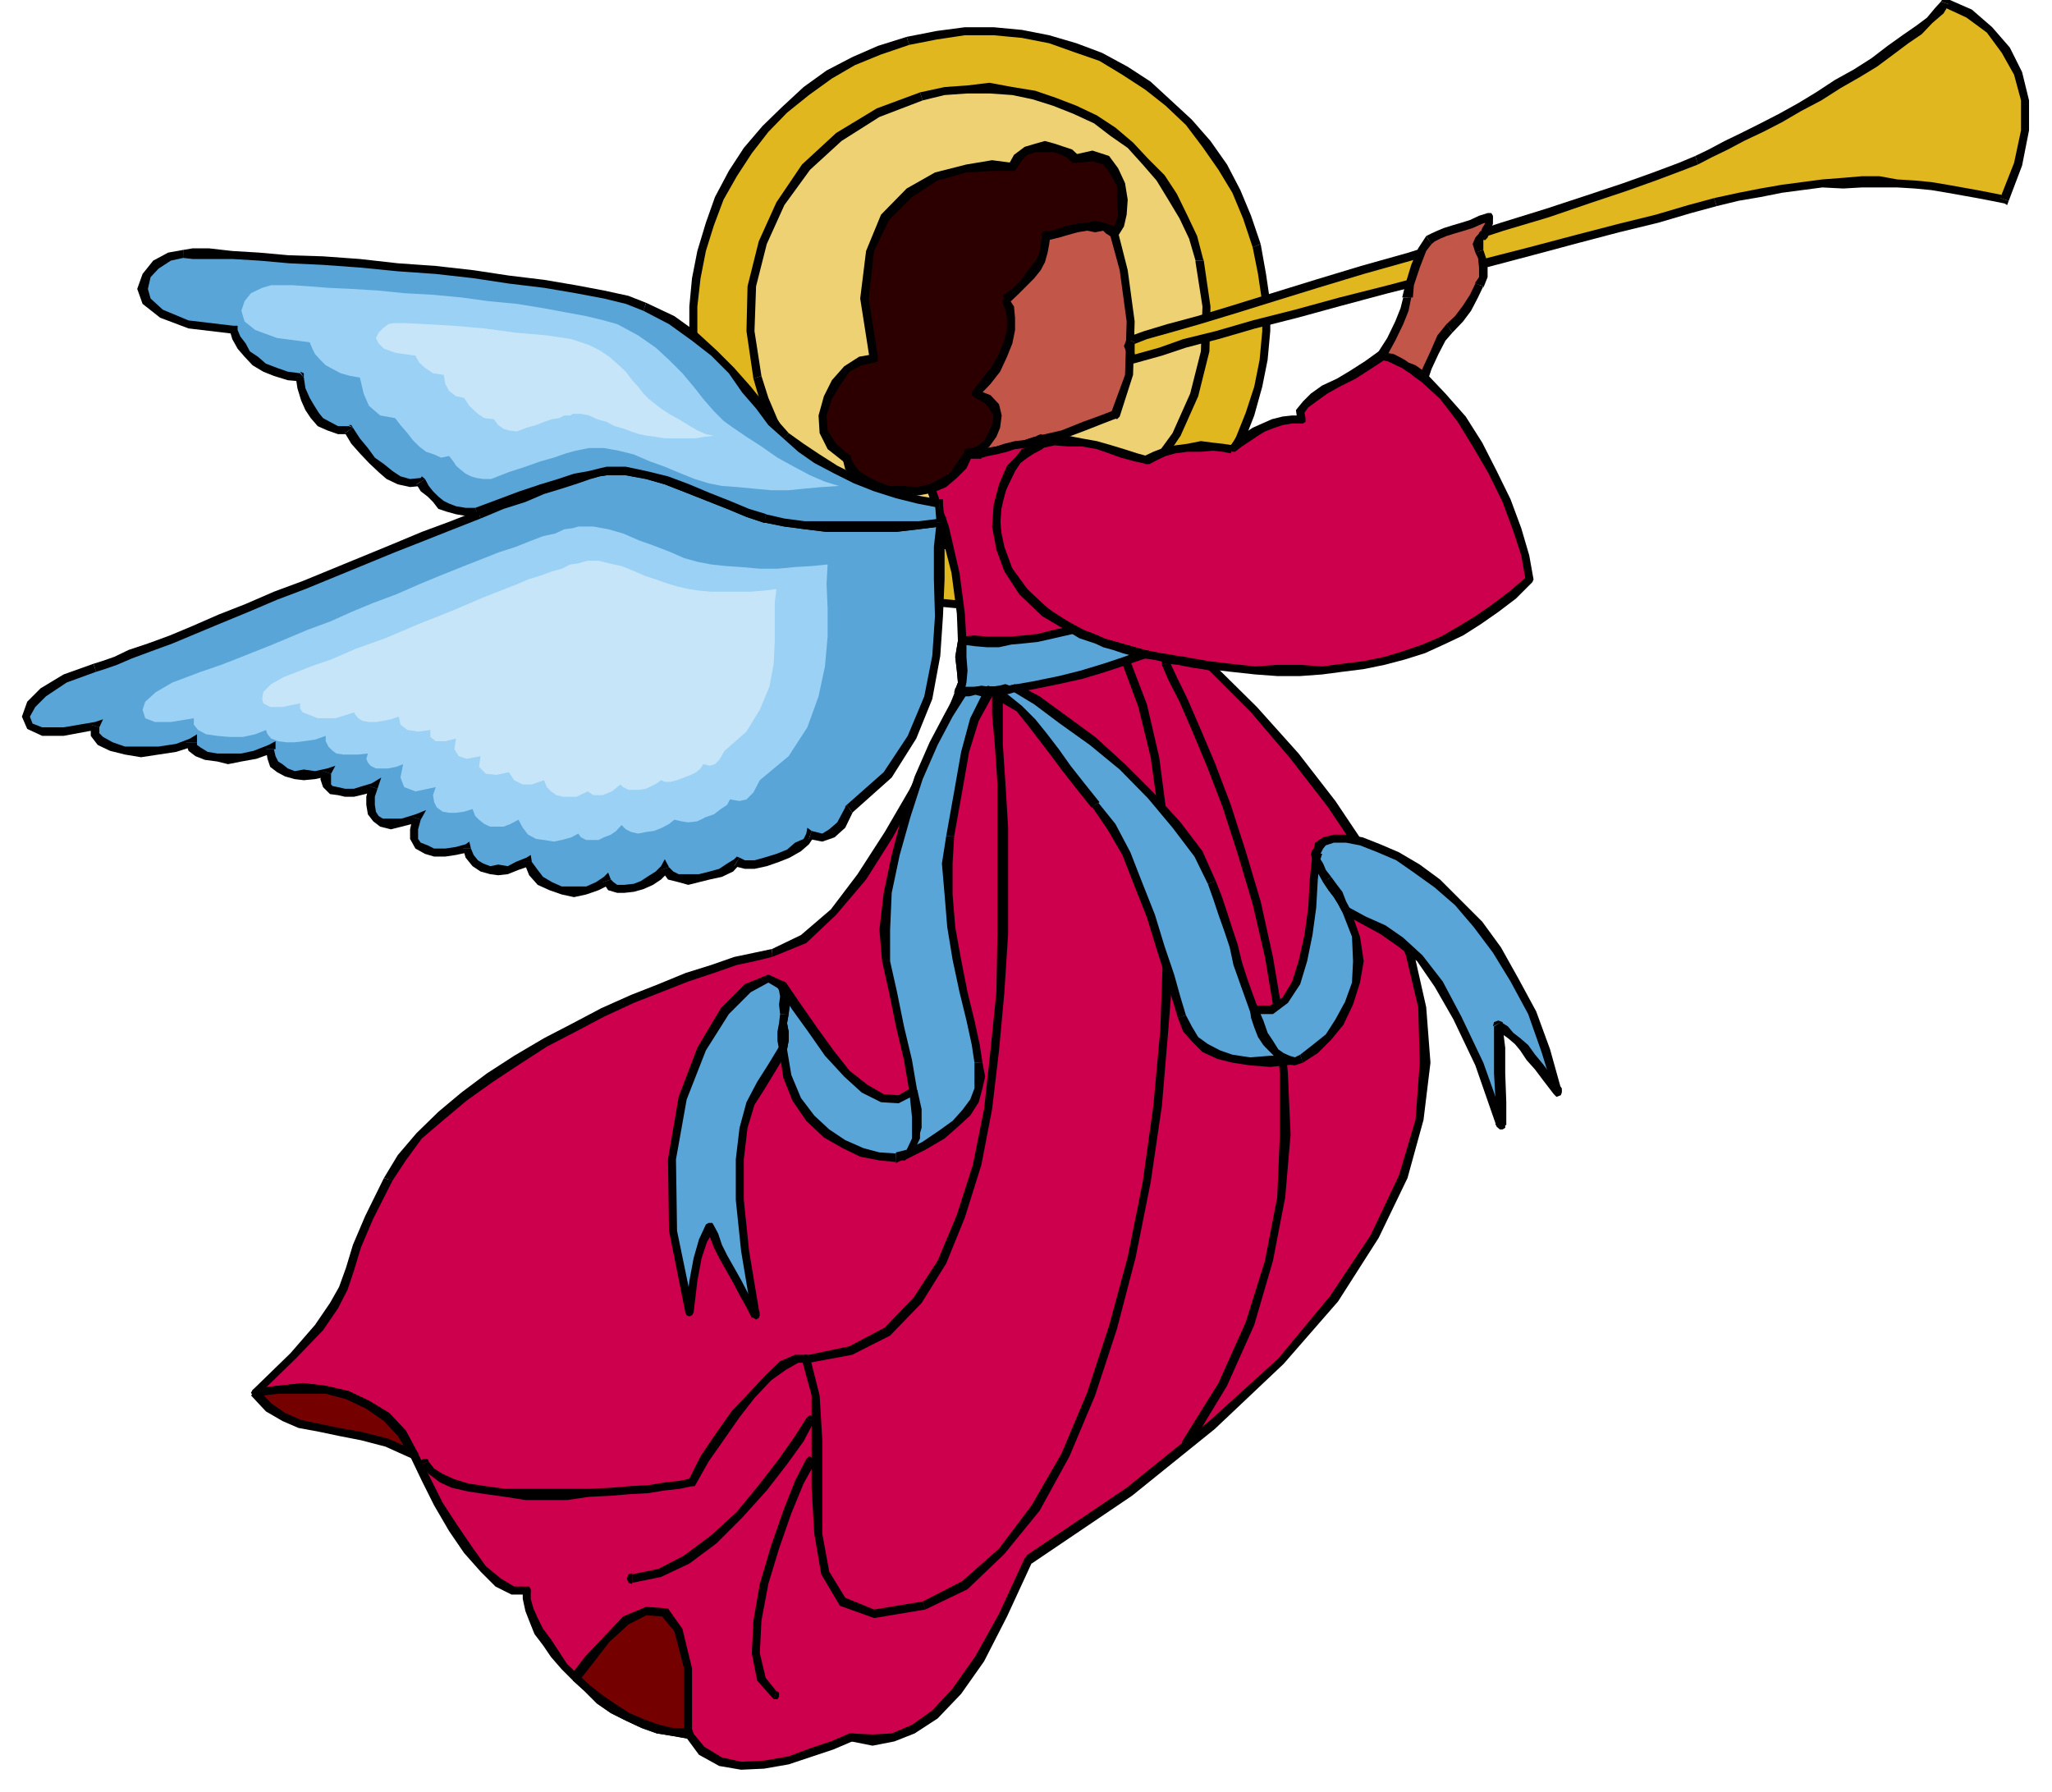 <?xml version="1.0" encoding="UTF-8" standalone="no"?>
<svg
   xmlns:ooo="http://xml.openoffice.org/svg/export"
   xmlns:dc="http://purl.org/dc/elements/1.1/"
   xmlns:cc="http://creativecommons.org/ns#"
   xmlns:rdf="http://www.w3.org/1999/02/22-rdf-syntax-ns#"
   xmlns:svg="http://www.w3.org/2000/svg"
   xmlns="http://www.w3.org/2000/svg"
   xmlns:sodipodi="http://sodipodi.sourceforge.net/DTD/sodipodi-0.dtd"
   xmlns:inkscape="http://www.inkscape.org/namespaces/inkscape"
   version="1.2"
   width="38.43mm"
   height="33.55mm"
   viewBox="0 0 3843 3355"
   preserveAspectRatio="xMidYMid"
   xml:space="preserve"
   id="svg439"
   sodipodi:docname="angel1.svg"
   style="fill-rule:evenodd;stroke-width:28.222;stroke-linejoin:round"
   inkscape:version="0.92.5 (2060ec1f9f, 2020-04-08)"><sodipodi:namedview
   pagecolor="#ffffff"
   bordercolor="#666666"
   borderopacity="1"
   objecttolerance="10"
   gridtolerance="10"
   guidetolerance="10"
   inkscape:pageopacity="0"
   inkscape:pageshadow="2"
   inkscape:window-width="664"
   inkscape:window-height="487"
   id="namedview441"
   showgrid="false"
   inkscape:zoom="0.2102413"
   inkscape:cx="72.642521"
   inkscape:cy="63.382676"
   inkscape:window-x="0"
   inkscape:window-y="0"
   inkscape:window-maximized="0"
   inkscape:current-layer="svg439" />
 <defs
   class="ClipPathGroup"
   id="defs8">
  <clipPath
   id="presentation_clip_path"
   clipPathUnits="userSpaceOnUse">
   <rect
   x="0"
   y="0"
   width="21000"
   height="29700"
   id="rect2" />
  </clipPath>
  <clipPath
   id="presentation_clip_path_shrink"
   clipPathUnits="userSpaceOnUse">
   <rect
   x="21"
   y="29"
   width="20958"
   height="29641"
   id="rect5" />
  </clipPath>
 </defs>
 <defs
   class="TextShapeIndex"
   id="defs12">
  <g
   ooo:slide="id1"
   ooo:id-list="id3"
   id="g10" />
 </defs>
 <defs
   class="EmbeddedBulletChars"
   id="defs44">
  <g
   id="bullet-char-template-57356"
   transform="matrix(4.8828125e-4,0,0,-4.8828125e-4,0,0)">
   <path
   d="M 580,1141 1163,571 580,0 -4,571 Z"
   id="path14"
   inkscape:connector-curvature="0" />
  </g>
  <g
   id="bullet-char-template-57354"
   transform="matrix(4.8828125e-4,0,0,-4.8828125e-4,0,0)">
   <path
   d="M 8,1128 H 1137 V 0 H 8 Z"
   id="path17"
   inkscape:connector-curvature="0" />
  </g>
  <g
   id="bullet-char-template-10146"
   transform="matrix(4.8828125e-4,0,0,-4.8828125e-4,0,0)">
   <path
   d="M 174,0 602,739 174,1481 1456,739 Z M 1358,739 309,1346 659,739 Z"
   id="path20"
   inkscape:connector-curvature="0" />
  </g>
  <g
   id="bullet-char-template-10132"
   transform="matrix(4.8828125e-4,0,0,-4.8828125e-4,0,0)">
   <path
   d="M 2015,739 1276,0 H 717 l 543,543 H 174 v 393 h 1086 l -543,545 h 557 z"
   id="path23"
   inkscape:connector-curvature="0" />
  </g>
  <g
   id="bullet-char-template-10007"
   transform="matrix(4.8828125e-4,0,0,-4.8828125e-4,0,0)">
   <path
   d="m 0,-2 c -7,16 -16,29 -25,39 l 381,530 c -94,256 -141,385 -141,387 0,25 13,38 40,38 9,0 21,-2 34,-5 21,4 42,12 65,25 l 27,-13 111,-251 280,301 64,-25 24,25 c 21,-10 41,-24 62,-43 C 886,937 835,863 770,784 769,783 710,716 594,584 L 774,223 c 0,-27 -21,-55 -63,-84 l 16,-20 C 717,90 699,76 672,76 641,76 570,178 457,381 L 164,-76 c -22,-34 -53,-51 -92,-51 -42,0 -63,17 -64,51 -7,9 -10,24 -10,44 0,9 1,19 2,30 z"
   id="path26"
   inkscape:connector-curvature="0" />
  </g>
  <g
   id="bullet-char-template-10004"
   transform="matrix(4.8828125e-4,0,0,-4.8828125e-4,0,0)">
   <path
   d="M 285,-33 C 182,-33 111,30 74,156 52,228 41,333 41,471 c 0,78 14,145 41,201 34,71 87,106 158,106 53,0 88,-31 106,-94 l 23,-176 c 8,-64 28,-97 59,-98 l 735,706 c 11,11 33,17 66,17 42,0 63,-15 63,-46 V 965 c 0,-36 -10,-64 -30,-84 L 442,47 C 390,-6 338,-33 285,-33 Z"
   id="path29"
   inkscape:connector-curvature="0" />
  </g>
  <g
   id="bullet-char-template-9679"
   transform="matrix(4.8828125e-4,0,0,-4.8828125e-4,0,0)">
   <path
   d="M 813,0 C 632,0 489,54 383,161 276,268 223,411 223,592 c 0,181 53,324 160,431 106,107 249,161 430,161 179,0 323,-54 432,-161 108,-107 162,-251 162,-431 0,-180 -54,-324 -162,-431 C 1136,54 992,0 813,0 Z"
   id="path32"
   inkscape:connector-curvature="0" />
  </g>
  <g
   id="bullet-char-template-8226"
   transform="matrix(4.8828125e-4,0,0,-4.8828125e-4,0,0)">
   <path
   d="m 346,457 c -73,0 -137,26 -191,78 -54,51 -81,114 -81,188 0,73 27,136 81,188 54,52 118,78 191,78 73,0 134,-26 185,-79 51,-51 77,-114 77,-187 0,-75 -25,-137 -76,-188 -50,-52 -112,-78 -186,-78 z"
   id="path35"
   inkscape:connector-curvature="0" />
  </g>
  <g
   id="bullet-char-template-8211"
   transform="matrix(4.8828125e-4,0,0,-4.8828125e-4,0,0)">
   <path
   d="M -4,459 H 1135 V 606 H -4 Z"
   id="path38"
   inkscape:connector-curvature="0" />
  </g>
  <g
   id="bullet-char-template-61548"
   transform="matrix(4.8828125e-4,0,0,-4.8828125e-4,0,0)">
   <path
   d="m 173,740 c 0,163 58,303 173,419 116,115 255,173 419,173 163,0 302,-58 418,-173 116,-116 174,-256 174,-419 0,-163 -58,-303 -174,-418 C 1067,206 928,148 765,148 601,148 462,206 346,322 231,437 173,577 173,740 Z"
   id="path41"
   inkscape:connector-curvature="0" />
  </g>
 </defs>
 <g
   id="g49"
   transform="translate(-8578,-13172)">
  <g
   id="id2"
   class="Master_Slide">
   <g
   id="bg-id2"
   class="Background" />
   <g
   id="bo-id2"
   class="BackgroundObjects" />
  </g>
 </g>
 <g
   class="SlideGroup"
   id="g437"
   transform="translate(-8578,-13172)">
  <g
   id="g435">
   <g
   id="container-id1">
    <g
   id="id1"
   class="Slide"
   clip-path="url(#presentation_clip_path)">
     <g
   class="Page"
   id="g431">
      <g
   class="Graphic"
   id="g429">
       <g
   id="id3">
        <rect
   class="BoundingBox"
   x="8578"
   y="13172"
   width="3843"
   height="3355"
   id="rect51"
   style="fill:none;stroke:none" />
        <defs
   id="defs56">
         <clipPath
   id="clip_path_1"
   clipPathUnits="userSpaceOnUse">
          <path
   d="m 8578,13172 h 3842 v 3354 H 8578 Z"
   id="path53"
   inkscape:connector-curvature="0" />
         </clipPath>
        </defs>
        <g
   clip-path="url(#clip_path_1)"
   id="g426">
         <path
   d="m 10550,14288 51,-15 51,-23 46,-26 43,-30 38,-33 38,-38 31,-39 28,-45 25,-46 18,-46 15,-51 10,-50 5,-54 v -53 l -7,-54 -10,-53 -18,-53 -21,-49 -25,-45 -30,-44 -33,-40 -39,-36 -38,-33 -43,-28 -46,-25 -48,-18 -48,-15 -51,-10 -53,-6 h -54 l -53,8 -54,10 -53,18 -48,20 -46,26 -43,30 -41,36 -35,35 -34,41 -27,43 -26,46 -18,48 -15,51 -10,51 -5,53 v 54 l 7,53 11,54 17,53 21,48 25,46 31,43 33,41 38,35 40,33 44,28 45,23 49,21 48,12 51,11 53,5 h 54 l 53,-5 z"
   id="path58"
   inkscape:connector-curvature="0"
   style="fill:#e0b71e;stroke:none" />
         <path
   d="m 10924,13635 v 0 l 10,50 8,54 v 53 l -5,54 -10,50 -16,49 -18,45 -25,44 -28,45 -28,38 -38,39 -38,30 -43,31 -44,25 -50,23 -51,15 5,15 51,-15 51,-23 48,-25 43,-31 38,-35 38,-38 33,-38 28,-46 26,-48 18,-46 15,-54 10,-50 5,-54 v -53 l -8,-54 -10,-56 v 0 z"
   id="path60"
   inkscape:connector-curvature="0"
   style="fill:#000000;stroke:none" />
         <path
   d="m 10281,13256 v 0 l 51,-10 53,-8 h 54 l 53,5 51,10 45,16 49,17 43,26 43,28 38,30 38,36 31,41 30,43 26,43 20,48 18,54 15,-6 -18,-53 -20,-48 -25,-48 -31,-44 -35,-40 -39,-36 -38,-35 -43,-28 -48,-26 -48,-18 -51,-15 -51,-10 -53,-5 h -54 l -53,7 -56,11 v 0 z"
   id="path62"
   inkscape:connector-curvature="0"
   style="fill:#000000;stroke:none" />
         <path
   d="m 9902,13904 v 0 l -10,-51 -8,-53 v -54 l 6,-53 10,-51 15,-48 18,-48 25,-44 28,-43 31,-40 35,-36 41,-33 43,-31 43,-25 49,-20 53,-18 -5,-15 -54,17 -48,21 -48,25 -43,31 -41,38 -36,35 -35,41 -28,43 -26,49 -17,48 -16,53 -10,51 -5,53 v 54 l 8,53 10,56 v 0 z"
   id="path64"
   inkscape:connector-curvature="0"
   style="fill:#000000;stroke:none" />
         <path
   d="m 10548,14280 v 0 l -51,13 -53,5 h -54 l -53,-5 -51,-10 -46,-13 -48,-20 -46,-23 -40,-28 -41,-33 -38,-33 -31,-41 -30,-43 -26,-43 -20,-49 -18,-53 -15,5 18,53 20,49 26,48 30,43 36,41 38,38 40,33 46,28 46,23 48,20 51,13 51,10 53,5 h 54 l 53,-5 56,-13 v 0 z"
   id="path66"
   inkscape:connector-curvature="0"
   style="fill:#000000;stroke:none" />
         <path
   d="m 10522,14186 82,-30 71,-46 58,-56 49,-69 33,-73 20,-82 3,-84 -13,-86 -13,-43 -18,-38 -20,-38 -23,-36 -28,-31 -28,-30 -33,-25 -33,-23 -38,-18 -38,-15 -38,-13 -41,-8 -43,-5 -41,3 -43,2 -43,10 -82,31 -73,46 -61,56 -49,68 -33,74 -20,81 -2,84 12,87 13,40 18,41 20,38 26,33 25,33 30,28 33,25 34,23 38,18 38,18 40,10 41,8 41,5 h 43 l 43,-5 z"
   id="path68"
   inkscape:connector-curvature="0"
   style="fill:#edd172;stroke:none" />
         <path
   d="m 10817,13660 v 3 l 13,83 -3,84 -20,79 -33,74 -48,66 -56,53 -69,46 -81,31 5,15 81,-31 74,-46 61,-58 48,-71 33,-74 21,-84 2,-84 -13,-89 v 3 z"
   id="path70"
   inkscape:connector-curvature="0"
   style="fill:#000000;stroke:none" />
         <path
   d="m 10306,13360 v 0 l 41,-10 43,-3 h 41 l 43,3 38,8 38,12 38,15 39,18 30,23 33,23 28,31 26,30 22,36 21,35 18,38 12,41 h 15 l -12,-46 -18,-38 -20,-41 -23,-35 -31,-31 -28,-30 -33,-28 -35,-23 -38,-18 -39,-15 -38,-13 -43,-7 -43,-8 -41,5 -43,3 -46,10 v 0 z"
   id="path72"
   inkscape:connector-curvature="0"
   style="fill:#000000;stroke:none" />
         <path
   d="m 10004,13876 v 0 l -13,-84 3,-84 20,-79 33,-73 48,-66 59,-54 71,-45 81,-31 -5,-15 -81,30 -76,46 -64,59 -48,71 -33,73 -21,84 -2,84 13,89 v 0 z"
   id="path74"
   inkscape:connector-curvature="0"
   style="fill:#000000;stroke:none" />
         <path
   d="m 10520,14179 h 2 l -43,7 -43,5 h -43 l -41,-5 -41,-7 -38,-11 -38,-17 -38,-18 -30,-23 -33,-26 -31,-25 -23,-33 -25,-33 -21,-36 -17,-40 -13,-41 -15,5 12,41 18,40 20,41 26,33 28,33 30,31 33,25 36,23 38,18 38,18 43,10 41,7 41,5 h 43 l 43,-5 43,-7 h 3 z"
   id="path76"
   inkscape:connector-curvature="0"
   style="fill:#000000;stroke:none" />
         <path
   d="m 10665,13609 10,-15 5,-20 v -28 l -3,-28 -12,-26 -16,-20 -25,-8 -33,5 -10,-10 -13,-5 -15,-5 -18,-2 -18,2 -17,5 -16,13 -10,18 -38,-3 -48,5 -56,15 -51,31 -46,46 -28,63 -10,89 18,112 -26,5 -25,15 -20,26 -16,28 -10,33 3,30 15,28 28,23 5,15 13,13 15,13 23,10 23,8 25,2 h 28 l 26,-5 20,-10 20,-13 16,-20 15,-23 18,-5 15,-13 10,-15 8,-18 2,-20 -5,-15 -13,-16 -23,-10 21,-23 18,-23 12,-25 10,-25 6,-23 v -23 l -3,-18 -8,-15 18,-16 15,-15 13,-15 13,-15 7,-13 6,-15 2,-16 3,-15 20,-5 18,-5 20,-5 18,-3 h 15 15 l 11,6 z"
   id="path78"
   inkscape:connector-curvature="0"
   style="fill:#2d0000;stroke:none" />
         <path
   d="m 10583,13474 11,3 30,-3 20,6 13,17 13,23 v 26 l 2,28 -5,17 -7,11 10,15 13,-21 5,-22 2,-28 -5,-31 -13,-28 -17,-23 -31,-10 -36,8 11,2 -11,-2 -5,2 v 8 l 3,5 h 8 z"
   id="path80"
   inkscape:connector-curvature="0"
   style="fill:#000000;stroke:none" />
         <path
   d="m 10474,13492 8,-5 10,-15 10,-10 15,-5 h 18 18 l 13,5 10,5 7,7 16,-10 -13,-12 -15,-5 -18,-6 -18,-5 -18,5 -20,6 -20,15 -11,20 8,-5 -8,5 v 8 l 6,2 h 7 l 3,-5 z"
   id="path82"
   inkscape:connector-curvature="0"
   style="fill:#000000;stroke:none" />
         <path
   d="m 10215,13851 7,-11 -17,-109 10,-89 28,-58 43,-43 48,-31 54,-15 48,-3 h 38 v -15 l -38,-5 -48,8 -59,15 -53,30 -48,49 -28,68 -11,89 18,115 8,-11 -8,11 5,5 h 5 l 5,-3 v -8 z"
   id="path84"
   inkscape:connector-curvature="0"
   style="fill:#000000;stroke:none" />
         <path
   d="m 10172,14031 -5,-8 -23,-20 -16,-25 -2,-28 10,-31 15,-25 18,-26 23,-12 23,-5 v -16 l -28,5 -28,18 -23,26 -15,30 -10,36 2,33 15,30 33,26 -5,-8 5,8 h 8 l 3,-5 v -8 l -5,-3 z"
   id="path86"
   inkscape:connector-curvature="0"
   style="fill:#000000;stroke:none" />
         <path
   d="m 10319,14079 v 0 l -23,5 -28,-2 h -25 l -21,-8 -20,-10 -15,-10 -10,-13 -5,-10 h -16 l 5,20 16,13 15,15 25,11 26,7 25,5 28,-2 28,-5 v 0 0 l 5,-5 v -6 l -2,-5 z"
   id="path88"
   inkscape:connector-curvature="0"
   style="fill:#000000;stroke:none" />
         <path
   d="m 10393,14013 -8,5 -15,21 -13,20 -18,10 -20,10 5,16 20,-11 23,-15 18,-20 15,-26 -7,6 7,-6 v -7 l -5,-3 h -5 l -5,5 z"
   id="path90"
   inkscape:connector-curvature="0"
   style="fill:#000000;stroke:none" />
         <path
   d="m 10400,13904 5,13 18,10 10,13 6,10 -3,18 -8,17 -7,13 -13,10 -15,5 v 16 l 20,-6 18,-15 13,-18 7,-17 3,-23 -5,-21 -16,-17 -28,-11 6,13 -6,-13 -5,3 -2,5 2,5 5,3 z"
   id="path92"
   inkscape:connector-curvature="0"
   style="fill:#000000;stroke:none" />
         <path
   d="m 10456,13726 v 13 l 5,13 3,15 v 23 l -5,20 -10,25 -13,23 -18,23 -18,23 11,10 22,-23 18,-23 13,-28 10,-25 5,-25 v -23 l -2,-21 -11,-17 v 12 -12 l -5,-3 -2,3 -3,5 v 5 z"
   id="path94"
   inkscape:connector-curvature="0"
   style="fill:#000000;stroke:none" />
         <path
   d="m 10535,13607 -5,7 -3,15 -2,16 -5,12 -8,11 -12,15 -11,15 -15,15 -18,13 10,15 18,-17 16,-16 15,-15 12,-15 8,-15 5,-18 3,-16 2,-15 -5,8 8,-8 -3,-7 -7,-3 -8,3 -3,7 z"
   id="path96"
   inkscape:connector-curvature="0"
   style="fill:#000000;stroke:none" />
         <path
   d="m 10660,13602 12,2 -12,-10 -16,-5 -15,-3 -15,3 -18,2 -23,5 -18,6 -20,5 5,15 21,-5 17,-5 18,-5 18,-3 15,3 15,-3 5,5 8,5 13,3 -13,-3 5,5 8,-2 2,-5 v -8 z"
   id="path98"
   inkscape:connector-curvature="0"
   style="fill:#000000;stroke:none" />
         <path
   d="m 10393,14021 18,-5 15,-13 10,-15 8,-18 2,-20 -5,-15 -13,-16 -23,-10 21,-23 18,-23 12,-25 10,-25 6,-23 v -23 l -3,-18 -8,-15 18,-16 15,-15 13,-15 13,-15 7,-13 6,-15 2,-16 3,-15 20,-5 18,-5 20,-5 18,-3 h 15 15 l 11,6 10,7 18,69 12,96 -2,100 -26,73 -25,10 -33,13 -41,15 -43,11 -43,12 -38,8 -31,5 z"
   id="path100"
   inkscape:connector-curvature="0"
   style="fill:#c15649;stroke:none" />
         <path
   d="m 10400,13904 5,13 18,10 10,13 6,10 -3,18 -8,17 -7,13 -13,10 -15,5 v 16 l 20,-6 18,-15 13,-18 7,-17 3,-23 -5,-21 -16,-17 -28,-11 6,13 -6,-13 -5,3 -2,5 2,5 5,3 z"
   id="path102"
   inkscape:connector-curvature="0"
   style="fill:#000000;stroke:none" />
         <path
   d="m 10456,13726 v 13 l 5,13 3,15 v 23 l -5,20 -10,25 -13,23 -18,23 -18,23 11,10 22,-23 18,-23 13,-28 10,-25 5,-25 v -23 l -2,-21 -11,-17 v 12 -12 l -5,-3 -2,3 -3,5 v 5 z"
   id="path104"
   inkscape:connector-curvature="0"
   style="fill:#000000;stroke:none" />
         <path
   d="m 10535,13607 -5,7 -3,15 -2,16 -5,12 -8,11 -12,15 -11,15 -15,15 -18,13 10,15 18,-17 16,-16 15,-15 12,-15 8,-15 5,-18 3,-16 2,-15 -5,8 8,-8 -3,-7 -7,-3 -8,3 -3,7 z"
   id="path106"
   inkscape:connector-curvature="0"
   style="fill:#000000;stroke:none" />
         <path
   d="m 10672,13607 v -3 l -12,-10 -16,-5 -15,-3 -15,3 -18,2 -23,5 -18,6 -20,5 5,15 21,-5 17,-5 18,-5 18,-3 15,3 15,-3 5,5 8,5 v -2 2 l 5,5 8,-2 2,-5 v -8 z"
   id="path108"
   inkscape:connector-curvature="0"
   style="fill:#000000;stroke:none" />
         <path
   d="m 10670,13955 5,-3 25,-78 3,-100 -13,-96 -18,-71 -15,5 18,66 13,96 -3,100 -25,68 5,-2 -5,2 v 8 l 5,5 5,2 5,-5 z"
   id="path110"
   inkscape:connector-curvature="0"
   style="fill:#000000;stroke:none" />
         <path
   d="m 10393,14013 v 16 h 20 l 31,-6 38,-7 45,-13 44,-10 40,-15 33,-13 26,-10 -5,-15 -26,10 -33,12 -40,16 -44,10 -40,13 -38,7 -31,5 h -20 v 16 -16 l -5,3 -3,5 3,5 5,3 z"
   id="path112"
   inkscape:connector-curvature="0"
   style="fill:#000000;stroke:none" />
         <path
   d="m 10698,13846 18,-6 35,-10 46,-15 61,-15 69,-21 78,-20 84,-23 89,-23 89,-22 92,-26 86,-23 86,-23 79,-20 71,-18 61,-18 49,-12 43,-10 41,-8 40,-8 38,-5 38,-5 h 39 l 35,-2 h 33 l 33,2 33,3 31,2 30,5 28,5 28,5 26,6 25,5 25,-66 13,-64 v -56 l -13,-51 -22,-43 -31,-38 -38,-31 -46,-20 -10,15 -18,18 -20,18 -25,18 -28,20 -31,23 -33,20 -36,21 -35,22 -36,21 -35,20 -36,18 -35,18 -31,15 -30,15 -26,13 -30,13 -49,17 -56,21 -68,23 -76,25 -84,25 -87,28 -86,28 -89,26 -87,25 -81,26 -74,23 -66,20 -56,15 -43,13 -28,10 -2,10 2,13 3,10 z"
   id="path114"
   inkscape:connector-curvature="0"
   style="fill:#e0b71e;stroke:none" />
         <path
   d="m 11788,13543 v 0 l -48,13 -61,18 -69,17 -81,21 -87,23 -86,22 -91,26 -87,23 -91,23 -84,23 -79,20 -69,20 -61,15 -45,16 -36,10 -18,5 5,15 18,-5 36,-10 45,-15 61,-16 69,-20 79,-20 84,-23 86,-23 92,-23 91,-25 87,-23 86,-23 76,-20 74,-18 61,-18 48,-13 v 0 z"
   id="path116"
   inkscape:connector-curvature="0"
   style="fill:#000000;stroke:none" />
         <path
   d="m 12324,13543 8,-5 -25,-5 -26,-5 -28,-5 -28,-5 -30,-5 -31,-3 -33,-2 -33,-6 h -33 l -35,3 -39,3 -38,5 -38,5 -40,7 -41,8 -46,10 5,15 41,-10 41,-7 40,-8 38,-5 38,-5 39,2 35,-2 h 33 33 l 33,2 31,3 30,5 28,5 28,5 26,5 25,5 8,-5 -8,5 5,3 3,-8 z"
   id="path118"
   inkscape:connector-curvature="0"
   style="fill:#000000;stroke:none" />
         <path
   d="m 12228,13180 -10,5 43,20 38,28 28,38 23,41 13,48 v 56 l -13,61 -26,66 16,5 25,-66 13,-66 v -56 l -13,-53 -23,-46 -33,-38 -38,-33 -48,-21 -10,6 10,-6 -5,-2 -5,8 z"
   id="path120"
   inkscape:connector-curvature="0"
   style="fill:#000000;stroke:none" />
         <path
   d="m 11758,13480 v 0 l 25,-13 31,-15 30,-16 36,-17 35,-18 36,-21 38,-20 36,-23 35,-20 33,-20 31,-23 28,-21 25,-17 20,-21 21,-18 10,-17 -15,-5 -11,12 -15,18 -20,15 -26,18 -28,20 -30,23 -33,21 -36,20 -35,23 -33,20 -36,20 -35,18 -36,18 -31,15 -30,16 -25,12 v 0 z"
   id="path122"
   inkscape:connector-curvature="0"
   style="fill:#000000;stroke:none" />
         <path
   d="m 10703,13813 -5,5 28,-11 43,-12 56,-16 66,-20 74,-23 81,-25 86,-26 89,-25 87,-28 86,-28 84,-25 76,-26 69,-23 56,-20 48,-18 31,-12 -5,-16 -31,13 -48,18 -56,20 -69,23 -76,25 -84,26 -86,28 -87,28 -89,25 -86,26 -81,25 -74,23 -66,20 -56,15 -43,13 -28,10 -5,5 5,-5 h -5 v 5 z"
   id="path124"
   inkscape:connector-curvature="0"
   style="fill:#000000;stroke:none" />
         <path
   d="m 10695,13838 10,5 v 0 l -2,-10 v -13 -7 l -15,-6 -5,13 5,13 2,10 v 5 l 10,5 -10,-5 3,10 7,-5 z"
   id="path126"
   inkscape:connector-curvature="0"
   style="fill:#000000;stroke:none" />
         <path
   d="m 10726,14034 -21,-5 -25,-8 -23,-8 -25,-7 -28,-5 -26,-3 h -25 l -26,5 -15,8 -15,10 -13,13 -12,15 -18,41 -10,45 2,51 18,51 36,48 50,46 74,38 97,28 15,3 15,2 15,3 16,2 15,3 15,2 13,3 15,2 43,6 46,5 h 41 43 41 l 38,-5 40,-6 39,-7 35,-10 38,-13 36,-15 33,-18 33,-20 33,-23 33,-26 30,-28 -7,-45 -15,-49 -21,-53 -25,-54 -28,-50 -31,-49 -35,-43 -36,-35 -10,-8 -10,-8 -10,-5 -8,-5 -10,-5 -10,-5 -10,-3 -11,-2 -25,18 -28,18 -28,15 -25,12 -21,16 -15,12 -10,13 2,15 h -17 l -18,3 -18,5 -18,8 -15,7 -15,10 -15,11 -13,12 -18,-2 -18,-3 h -23 l -25,3 -23,2 -20,5 -18,8 z"
   id="path128"
   inkscape:connector-curvature="0"
   style="fill:#cc004c;stroke:none" />
         <path
   d="m 10530,14011 v 0 l 23,-5 25,2 h 26 l 28,5 23,8 22,8 26,7 23,5 v -15 l -18,-5 -25,-8 -23,-7 -28,-8 -28,-5 -26,-5 -25,2 -28,6 v 0 z"
   id="path130"
   inkscape:connector-curvature="0"
   style="fill:#000000;stroke:none" />
         <path
   d="m 10479,14054 v 0 l 10,-15 13,-10 15,-11 13,-7 -5,-15 -18,7 -15,10 -13,16 -15,15 v 0 z"
   id="path132"
   inkscape:connector-curvature="0"
   style="fill:#000000;stroke:none" />
         <path
   d="m 10721,14389 v 0 l -94,-27 -72,-39 -50,-43 -33,-46 -18,-48 -3,-51 10,-43 18,-38 -15,-10 -18,43 -10,48 3,51 17,54 38,50 51,49 77,38 99,28 v 0 z"
   id="path134"
   inkscape:connector-curvature="0"
   style="fill:#000000;stroke:none" />
         <path
   d="m 10840,14410 v 0 l -15,-3 -13,-2 -15,-3 -15,-2 -16,-3 -15,-2 -15,-3 -15,-3 v 16 l 15,2 15,3 15,2 16,3 15,2 15,3 13,3 15,2 v 0 0 l 5,-2 3,-6 -3,-5 z"
   id="path136"
   inkscape:connector-curvature="0"
   style="fill:#000000;stroke:none" />
         <path
   d="m 11435,14257 2,-5 -30,26 -33,25 -33,23 -33,20 -31,18 -35,15 -38,13 -33,10 -39,8 -40,5 -38,5 -41,-3 h -43 l -41,3 -46,-5 -43,-5 v 15 l 43,5 46,5 41,3 h 43 l 41,-3 38,-5 40,-5 39,-8 38,-10 38,-12 35,-16 36,-17 33,-21 33,-23 33,-25 31,-31 2,-5 -2,5 2,-5 -2,-5 -6,-2 -5,2 z"
   id="path138"
   inkscape:connector-curvature="0"
   style="fill:#000000;stroke:none" />
         <path
   d="m 11239,13886 v 0 l 36,33 33,43 30,49 28,48 26,53 20,54 15,46 8,45 h 15 l -8,-45 -15,-51 -20,-54 -26,-53 -27,-53 -31,-49 -38,-43 -36,-38 v 0 0 h -7 l -5,3 -3,7 z"
   id="path140"
   inkscape:connector-curvature="0"
   style="fill:#000000;stroke:none" />
         <path
   d="m 11171,13846 h -6 l 11,2 7,3 10,5 11,5 7,5 8,5 10,8 10,7 10,-15 -10,-8 -10,-7 -13,-5 -7,-5 -11,-6 -10,-5 -12,-2 -11,-3 h -5 5 l -5,3 -2,5 2,5 5,3 z"
   id="path142"
   inkscape:connector-curvature="0"
   style="fill:#000000;stroke:none" />
         <path
   d="m 11015,13965 8,-10 -2,-10 7,-10 15,-11 21,-15 23,-13 30,-15 28,-18 26,-17 -11,-16 -25,18 -28,18 -25,15 -28,13 -21,15 -15,15 -13,16 3,20 7,-10 -7,10 5,5 h 5 l 5,-3 v -7 z"
   id="path144"
   inkscape:connector-curvature="0"
   style="fill:#000000;stroke:none" />
         <path
   d="m 10883,14021 8,-3 13,-10 15,-10 15,-10 13,-8 18,-7 15,-5 18,-3 h 17 v -15 h -17 l -18,2 -20,5 -18,8 -18,8 -15,10 -16,10 -12,15 7,-2 -7,2 v 5 l 2,3 3,2 h 5 z"
   id="path146"
   inkscape:connector-curvature="0"
   style="fill:#000000;stroke:none" />
         <path
   d="m 10726,14041 h 5 l 13,-7 17,-8 18,-5 23,-3 h 25 l 23,-2 18,2 15,3 5,-15 -20,-3 -18,-2 -23,-3 -25,5 -23,3 -23,5 -18,7 -17,8 h 5 -5 l -5,5 2,5 5,5 h 8 z"
   id="path148"
   inkscape:connector-curvature="0"
   style="fill:#000000;stroke:none" />
         <path
   d="m 11244,13879 -10,-8 -10,-8 -10,-5 -8,-5 -10,-5 -10,-5 -10,-3 -11,-2 18,-31 15,-30 11,-25 5,-23 5,-26 10,-33 13,-30 12,-18 8,-5 10,-5 13,-5 15,-5 18,-6 15,-5 18,-7 15,-5 v 12 l -5,11 -2,7 -3,3 -2,2 -6,5 -2,10 2,13 6,13 2,18 v 18 l -8,15 -10,20 -12,23 -16,20 -17,18 -16,18 -12,28 -13,28 z"
   id="path150"
   inkscape:connector-curvature="0"
   style="fill:#c15649;stroke:none" />
         <path
   d="m 11158,13833 7,13 11,2 7,3 10,5 11,5 7,5 8,5 10,8 10,7 10,-15 -10,-8 -10,-7 -13,-5 -7,-5 -11,-6 -10,-5 -12,-2 -11,-3 8,13 -8,-13 -5,3 -2,5 2,5 5,3 z"
   id="path152"
   inkscape:connector-curvature="0"
   style="fill:#000000;stroke:none" />
         <path
   d="m 11204,13729 h 2 l -5,20 -10,25 -15,31 -18,28 15,10 18,-33 15,-31 10,-25 5,-25 h 3 z"
   id="path154"
   inkscape:connector-curvature="0"
   style="fill:#000000;stroke:none" />
         <path
   d="m 11249,13614 v 0 l -15,23 -13,31 -10,33 -7,28 h 20 l 2,-23 11,-33 12,-31 10,-13 v 0 z"
   id="path156"
   inkscape:connector-curvature="0"
   style="fill:#000000;stroke:none" />
         <path
   d="m 11374,13579 -10,-8 -16,5 -17,8 -16,5 -17,5 -16,5 -12,5 -11,5 -10,5 10,15 6,-5 10,-5 12,-5 16,-5 17,-5 16,-5 18,-8 15,-5 -10,-7 10,7 5,-5 v -5 l -3,-5 h -7 z"
   id="path158"
   inkscape:connector-curvature="0"
   style="fill:#000000;stroke:none" />
         <path
   d="m 11361,13619 3,-2 2,-5 3,-8 5,-13 v -12 h -15 v 12 l -5,8 -3,8 h -3 l 3,-3 -3,3 v 7 l 6,5 5,3 5,-5 z"
   id="path160"
   inkscape:connector-curvature="0"
   style="fill:#000000;stroke:none" />
         <path
   d="m 11356,13640 v 0 -11 -7 l 3,-3 h 2 l -10,-15 -3,5 -7,8 -5,12 5,16 v 0 z"
   id="path162"
   inkscape:connector-curvature="0"
   style="fill:#000000;stroke:none" />
         <path
   d="m 11356,13708 v 3 l 8,-20 v -18 l -3,-18 -5,-15 -15,5 5,10 2,18 v 18 l -7,10 v 2 z"
   id="path164"
   inkscape:connector-curvature="0"
   style="fill:#000000;stroke:none" />
         <path
   d="m 11298,13795 v 0 l 20,-21 15,-20 13,-25 10,-21 -15,-5 -10,21 -13,20 -15,20 -16,15 v 0 z"
   id="path166"
   inkscape:connector-curvature="0"
   style="fill:#000000;stroke:none" />
         <path
   d="m 11239,13886 13,-2 7,-21 13,-28 13,-25 13,-15 -11,-16 -17,21 -13,30 -13,28 -7,16 12,-3 -12,3 v 7 l 5,5 5,3 5,-5 z"
   id="path168"
   inkscape:connector-curvature="0"
   style="fill:#000000;stroke:none" />
         <path
   d="m 10322,14087 25,74 20,84 11,76 2,51 -2,30 2,26 v 22 l -5,18 -18,43 -30,67 -38,76 -46,81 -51,79 -53,66 -56,51 -59,25 -33,8 -35,8 -44,15 -48,15 -51,20 -51,21 -55,25 -54,28 -53,28 -54,33 -50,33 -49,36 -43,35 -41,38 -33,41 -25,41 -36,71 -23,53 -12,43 -13,36 -18,33 -28,41 -48,53 -71,69 43,-5 46,-3 43,3 41,10 38,18 35,23 28,30 23,41 23,45 23,46 28,46 28,41 28,35 28,26 28,15 h 25 v 15 l 5,20 8,18 10,23 15,20 16,23 17,23 21,21 23,20 22,20 26,18 28,15 28,13 28,10 28,5 28,3 25,33 36,20 38,8 43,-3 46,-7 43,-16 38,-12 36,-16 40,5 38,-5 39,-15 40,-28 41,-43 43,-61 43,-81 49,-105 188,-127 155,-124 129,-120 99,-117 77,-117 53,-111 31,-107 10,-107 -5,-104 -23,-99 -38,-97 -49,-94 -61,-91 -68,-89 -76,-87 -82,-81 -15,-3 -15,-2 -16,-3 -15,-2 -18,-3 -15,-5 -15,-2 -15,-3 -21,-5 -17,-5 -18,-5 -18,-5 -15,-8 -16,-5 -15,-5 -13,-8 -53,-33 -41,-38 -28,-40 -15,-41 -7,-41 2,-41 10,-35 16,-33 12,-15 13,-13 15,-8 15,-7 v -10 l -12,2 -18,5 -18,3 -18,5 -17,5 -16,2 -10,3 h -2 -23 l -13,23 -15,18 -21,15 z"
   id="path170"
   inkscape:connector-curvature="0"
   style="fill:#cc004c;stroke:none" />
         <path
   d="m 10388,14372 v 0 l -3,-51 -10,-76 -20,-87 -26,-74 -15,6 25,73 21,82 10,76 2,51 v 0 z"
   id="path172"
   inkscape:connector-curvature="0"
   style="fill:#000000;stroke:none" />
         <path
   d="m 10383,14471 v 2 l 5,-23 2,-22 -2,-26 v -30 h -16 l -5,30 3,26 2,22 -5,13 v 3 -3 8 l 5,5 6,2 5,-5 z"
   id="path174"
   inkscape:connector-curvature="0"
   style="fill:#000000;stroke:none" />
         <path
   d="m 10024,14964 v 0 l 64,-26 56,-53 56,-66 50,-79 46,-84 38,-76 31,-66 18,-43 -16,-5 -17,43 -31,66 -38,76 -46,79 -51,79 -50,66 -56,48 -54,26 v 0 z"
   id="path176"
   inkscape:connector-curvature="0"
   style="fill:#000000;stroke:none" />
         <path
   d="m 9313,15383 v 0 l 25,-38 30,-41 41,-35 43,-36 49,-35 50,-33 51,-33 54,-28 53,-28 56,-26 51,-20 51,-20 48,-16 43,-15 33,-7 33,-8 v -15 l -33,7 -38,8 -43,15 -48,15 -51,21 -51,20 -56,25 -53,28 -54,28 -56,33 -51,33 -48,36 -43,36 -41,40 -35,41 -26,43 v 0 z"
   id="path178"
   inkscape:connector-curvature="0"
   style="fill:#000000;stroke:none" />
         <path
   d="m 9056,15772 5,13 71,-69 51,-53 28,-41 18,-35 12,-36 13,-43 23,-54 36,-71 -16,-5 -35,71 -23,54 -13,43 -13,36 -17,30 -28,41 -46,53 -71,69 5,12 -5,-12 v 5 l 2,2 3,3 h 5 z"
   id="path180"
   inkscape:connector-curvature="0"
   style="fill:#000000;stroke:none" />
         <path
   d="m 9361,15894 v 0 l -23,-43 -31,-33 -38,-23 -38,-18 -43,-10 -43,-5 -46,5 -43,5 v 15 l 43,-5 h 46 43 l 38,10 38,18 33,23 26,28 23,38 v 0 z"
   id="path182"
   inkscape:connector-curvature="0"
   style="fill:#000000;stroke:none" />
         <path
   d="m 9572,16151 -10,-8 h -21 l -25,-15 -28,-23 -25,-35 -28,-41 -28,-43 -23,-46 -23,-46 -15,5 22,46 23,46 28,48 28,41 31,35 28,28 30,15 h 31 l -10,-7 10,7 5,-5 v -5 l -3,-5 h -7 z"
   id="path184"
   inkscape:connector-curvature="0"
   style="fill:#000000;stroke:none" />
         <path
   d="m 9661,16308 v 0 l -21,-20 -15,-23 -15,-23 -15,-20 -10,-20 -8,-18 -5,-18 v -15 h -15 v 15 l 5,23 7,18 10,25 16,21 15,22 20,23 21,21 v 0 0 h 5 l 5,-3 2,-2 z"
   id="path186"
   inkscape:connector-curvature="0"
   style="fill:#000000;stroke:none" />
         <path
   d="m 9874,16415 -7,-7 h -28 l -26,-6 -28,-10 -28,-12 -25,-16 -25,-17 -23,-18 -23,-21 -10,11 22,20 23,23 26,18 30,15 28,13 28,10 31,5 28,5 -8,-8 8,8 7,-3 3,-7 -3,-8 -7,-2 z"
   id="path188"
   inkscape:connector-curvature="0"
   style="fill:#000000;stroke:none" />
         <path
   d="m 10172,16418 h -3 l -35,15 -39,13 -40,15 -46,8 -43,2 -36,-8 -33,-20 -23,-28 -15,5 28,38 38,21 41,7 43,-2 46,-8 45,-15 39,-13 35,-15 h -2 2 l 5,-5 v -5 l -2,-5 h -8 z"
   id="path190"
   inkscape:connector-curvature="0"
   style="fill:#000000;stroke:none" />
         <path
   d="m 10500,16085 -3,5 -48,104 -44,79 -43,61 -38,41 -38,27 -38,16 -36,2 -40,-2 v 15 l 40,8 41,-8 38,-15 43,-28 44,-46 43,-61 43,-84 48,-104 -2,5 2,-5 v -8 l -5,-2 h -5 l -5,5 z"
   id="path192"
   inkscape:connector-curvature="0"
   style="fill:#000000;stroke:none" />
         <path
   d="m 10845,14428 -5,-3 81,81 74,87 69,89 61,91 48,92 38,96 23,97 3,104 -8,107 -31,104 -53,112 -76,114 -97,117 -129,117 -155,125 -188,127 10,15 188,-127 155,-125 129,-122 102,-117 76,-119 54,-112 30,-109 13,-107 -8,-104 -23,-102 -38,-96 -48,-97 -61,-91 -69,-89 -78,-87 -82,-81 -5,-3 5,3 -5,-3 -2,3 -3,5 v 5 z"
   id="path194"
   inkscape:connector-curvature="0"
   style="fill:#000000;stroke:none" />
         <path
   d="m 10721,14405 v 0 l 15,2 15,3 15,5 18,2 15,3 16,3 15,2 15,3 v -16 l -15,-2 -15,-3 -16,-2 -15,-3 -18,-2 -15,-5 -15,-3 -15,-3 v 0 z"
   id="path196"
   inkscape:connector-curvature="0"
   style="fill:#000000;stroke:none" />
         <path
   d="m 10586,14359 v 0 l 13,8 15,5 15,5 15,7 18,5 18,6 18,5 23,5 v -16 l -18,-5 -18,-5 -18,-5 -18,-5 -15,-7 -15,-6 -15,-5 -13,-7 v 0 z"
   id="path198"
   inkscape:connector-curvature="0"
   style="fill:#000000;stroke:none" />
         <path
   d="m 10464,14044 v 0 l -15,35 -10,38 -3,41 8,43 15,41 28,43 43,41 56,33 5,-15 -51,-33 -38,-36 -28,-38 -15,-41 -8,-38 3,-41 10,-33 15,-30 v 0 z"
   id="path200"
   inkscape:connector-curvature="0"
   style="fill:#000000;stroke:none" />
         <path
   d="m 10517,14006 8,-8 -15,8 -18,7 -13,16 -15,15 15,10 10,-15 13,-10 13,-8 15,-8 8,-7 -8,7 5,-5 v -5 l -2,-5 h -8 z"
   id="path202"
   inkscape:connector-curvature="0"
   style="fill:#000000;stroke:none" />
         <path
   d="m 10530,14003 -13,-7 v 10 h 21 v -10 l -13,-8 13,8 -3,-8 -8,-3 -7,3 -3,8 z"
   id="path204"
   inkscape:connector-curvature="0"
   style="fill:#000000;stroke:none" />
         <path
   d="m 10416,14031 v -2 h 2 l 10,-3 16,-3 20,-5 15,-5 18,-2 18,-5 15,-3 -5,-15 -10,2 -18,6 -18,2 -20,5 -15,5 -16,3 -10,2 h -2 v -2 2 l -5,3 -3,5 3,5 5,3 z"
   id="path206"
   inkscape:connector-curvature="0"
   style="fill:#000000;stroke:none" />
         <path
   d="m 10400,14023 -7,8 h 23 v -20 h -23 l -8,7 8,-7 -8,2 -2,8 2,8 8,2 z"
   id="path208"
   inkscape:connector-curvature="0"
   style="fill:#000000;stroke:none" />
         <path
   d="m 10329,14084 -5,11 26,-11 20,-17 18,-18 12,-26 -15,-5 -13,21 -12,17 -21,13 -20,10 -5,11 5,-11 -5,3 v 8 l 3,5 h 7 z"
   id="path210"
   inkscape:connector-curvature="0"
   style="fill:#000000;stroke:none" />
         <path
   d="m 9867,16418 -28,-3 -28,-5 -28,-10 -28,-13 -28,-15 -26,-18 -22,-20 -23,-20 25,-34 33,-38 36,-35 38,-18 35,3 26,33 18,71 z"
   id="path212"
   inkscape:connector-curvature="0"
   style="fill:#750000;stroke:none" />
         <path
   d="m 9648,16308 3,11 22,20 23,23 26,18 30,15 28,13 28,10 31,5 28,5 v -20 h -28 l -26,-6 -28,-10 -28,-12 -25,-16 -25,-17 -23,-18 -23,-21 2,11 -2,-11 -5,-2 -3,2 -2,6 v 5 z"
   id="path214"
   inkscape:connector-curvature="0"
   style="fill:#000000;stroke:none" />
         <path
   d="m 9867,16428 7,-10 v -122 l -18,-74 -27,-38 -41,-3 -43,18 -36,38 -36,38 -25,33 15,11 26,-33 30,-39 36,-33 33,-17 30,2 23,28 18,69 v 122 l 8,-10 -8,10 3,5 5,2 5,-2 2,-5 z"
   id="path216"
   inkscape:connector-curvature="0"
   style="fill:#000000;stroke:none" />
         <path
   d="m 9353,15897 -23,-41 -28,-30 -35,-23 -38,-18 -41,-10 -43,-3 -46,3 -43,5 25,28 28,18 31,12 35,8 38,7 41,8 48,13 z"
   id="path218"
   inkscape:connector-curvature="0"
   style="fill:#750000;stroke:none" />
         <path
   d="m 9063,15775 -7,12 43,-5 h 46 43 l 38,10 38,18 33,23 26,28 23,38 15,-5 -23,-43 -31,-33 -38,-23 -38,-18 -43,-10 -43,-5 -46,5 -43,5 -8,13 8,-13 -5,3 -3,5 3,5 5,2 z"
   id="path220"
   inkscape:connector-curvature="0"
   style="fill:#000000;stroke:none" />
         <path
   d="m 9346,15899 10,-10 -51,-23 -51,-13 -41,-7 -38,-8 -33,-7 -30,-13 -26,-18 -23,-25 -15,10 28,30 31,18 30,13 38,7 38,8 41,8 46,12 51,23 10,-10 -10,10 h 7 l 3,-5 v -7 l -5,-3 z"
   id="path222"
   inkscape:connector-curvature="0"
   style="fill:#000000;stroke:none" />
         <path
   d="m 10093,15709 -5,2 -3,5 3,5 5,3 z"
   id="path224"
   inkscape:connector-curvature="0"
   style="fill:#000000;stroke:none" />
         <path
   d="m 10436,14476 v 35 l 5,54 5,74 v 83 97 102 l -2,109 -11,109 -12,110 -21,104 -30,94 -36,86 -45,69 -54,56 -66,35 -76,16 v 15 l 81,-15 71,-36 59,-61 46,-74 35,-86 31,-99 20,-104 13,-110 10,-109 7,-109 v -102 -97 l -5,-83 -5,-74 v -54 -35 z"
   id="path226"
   inkscape:connector-curvature="0"
   style="fill:#000000;stroke:none" />
         <path
   d="m 10456,14476 -2,-8 -8,-2 -7,2 -3,8 z"
   id="path228"
   inkscape:connector-curvature="0"
   style="fill:#000000;stroke:none" />
         <path
   d="m 10695,14410 -2,-5 h -8 l -5,2 v 8 z"
   id="path230"
   inkscape:connector-curvature="0"
   style="fill:#000000;stroke:none" />
         <path
   d="m 10311,16186 v 0 l 79,-38 69,-66 66,-81 56,-102 48,-114 41,-125 35,-134 28,-140 21,-143 12,-142 11,-140 -6,-132 -7,-124 -15,-115 -23,-99 -31,-81 -15,5 30,81 23,94 16,115 7,124 v 132 l -5,140 -13,142 -20,143 -28,140 -35,129 -41,125 -48,114 -56,97 -61,81 -69,61 -74,38 v 0 z"
   id="path232"
   inkscape:connector-curvature="0"
   style="fill:#000000;stroke:none" />
         <path
   d="m 10085,15724 -5,-5 18,66 v 84 89 l 5,86 13,76 35,59 64,23 96,-16 -5,-15 -91,15 -54,-22 -30,-49 -13,-71 v -86 -89 l -5,-84 -18,-71 -5,-5 5,5 -2,-5 h -8 l -5,2 v 8 z"
   id="path234"
   inkscape:connector-curvature="0"
   style="fill:#000000;stroke:none" />
         <path
   d="m 9874,15955 8,-5 23,-41 28,-40 30,-43 28,-36 31,-33 28,-20 23,-13 h 12 l 5,-15 h -23 l -28,12 -27,26 -31,33 -33,35 -31,44 -27,40 -23,46 7,-5 -7,5 v 8 l 5,2 h 7 l 3,-5 z"
   id="path236"
   inkscape:connector-curvature="0"
   style="fill:#000000;stroke:none" />
         <path
   d="m 9366,15914 15,18 21,16 22,10 31,7 33,5 36,5 38,6 h 40 38 l 41,-6 41,-2 35,-3 36,-2 30,-5 28,-3 23,-5 v -15 l -23,5 -28,3 -30,5 -36,2 -35,3 -41,2 h -41 -38 -40 -38 l -36,-5 -33,-5 -26,-8 -22,-10 -16,-10 -10,-13 z"
   id="path238"
   inkscape:connector-curvature="0"
   style="fill:#000000;stroke:none" />
         <path
   d="m 9381,15909 -2,-5 h -8 l -5,3 v 7 z"
   id="path240"
   inkscape:connector-curvature="0"
   style="fill:#000000;stroke:none" />
         <path
   d="m 10769,14412 -3,-5 h -7 l -5,3 v 7 z"
   id="path242"
   inkscape:connector-curvature="0"
   style="fill:#000000;stroke:none" />
         <path
   d="m 10807,15881 69,-114 51,-114 35,-120 23,-119 10,-117 -5,-115 -10,-111 -18,-107 -23,-104 -28,-94 -28,-87 -30,-79 -28,-66 -23,-53 -20,-41 -13,-28 -15,5 12,28 21,41 23,53 28,67 30,78 28,87 28,94 23,99 18,107 10,111 v 115 l -5,117 -23,119 -36,115 -51,114 -68,109 z"
   id="path244"
   inkscape:connector-curvature="0"
   style="fill:#000000;stroke:none" />
         <path
   d="m 10792,15871 v 8 l 5,5 5,3 5,-6 z"
   id="path246"
   inkscape:connector-curvature="0"
   style="fill:#000000;stroke:none" />
         <path
   d="m 10103,15833 v -7 l -5,-3 h -5 l -5,5 z"
   id="path248"
   inkscape:connector-curvature="0"
   style="fill:#000000;stroke:none" />
         <path
   d="m 9762,16136 54,-11 53,-25 51,-38 48,-48 46,-51 38,-49 31,-43 20,-38 -15,-5 -21,33 -30,43 -38,49 -41,50 -48,44 -51,38 -48,25 -49,10 z"
   id="path250"
   inkscape:connector-curvature="0"
   style="fill:#000000;stroke:none" />
         <path
   d="m 9762,16118 -7,2 -3,8 3,8 7,2 z"
   id="path252"
   inkscape:connector-curvature="0"
   style="fill:#000000;stroke:none" />
         <path
   d="m 10103,15914 v -7 l -3,-5 -7,-3 -5,5 z"
   id="path254"
   inkscape:connector-curvature="0"
   style="fill:#000000;stroke:none" />
         <path
   d="m 10032,16339 -20,-25 -11,-46 3,-61 13,-69 20,-66 23,-66 23,-56 20,-36 -15,-10 -21,41 -22,56 -23,66 -21,71 -12,69 -3,61 10,51 31,35 z"
   id="path256"
   inkscape:connector-curvature="0"
   style="fill:#000000;stroke:none" />
         <path
   d="m 10027,16354 h 7 l 3,-5 v -8 l -5,-2 z"
   id="path258"
   inkscape:connector-curvature="0"
   style="fill:#000000;stroke:none" />
         <path
   d="m 10339,14151 -40,5 -43,2 h -44 -43 -43 l -41,-2 -38,-5 -35,-8 -34,-10 -35,-16 -38,-15 -38,-15 -41,-15 -38,-10 -38,-8 h -36 l -13,2 -20,6 -23,7 -30,10 -33,11 -36,15 -41,12 -43,18 -51,21 -53,20 -56,23 -56,23 -56,23 -56,22 -53,21 -53,23 -51,20 -49,20 -43,18 -40,15 -36,13 -28,13 -23,7 -15,6 -56,20 -41,25 -23,23 -10,23 8,18 23,10 h 40 l 59,-10 v 15 l 10,13 20,10 26,8 30,2 33,-2 33,-6 28,-10 3,10 10,8 15,8 21,2 20,3 25,-3 26,-5 28,-10 2,15 5,13 11,8 12,7 16,5 h 17 21 l 23,-5 -3,13 3,13 7,7 13,3 13,2 h 17 l 18,-5 18,-5 -5,18 v 15 l 2,15 8,11 10,7 18,3 20,-3 28,-7 -5,20 v 18 l 8,12 15,8 15,5 h 21 l 20,-2 20,-5 5,15 11,13 12,7 16,5 h 15 18 l 17,-7 21,-8 10,20 13,16 20,10 20,7 23,3 23,-3 20,-7 18,-10 8,10 12,5 h 13 l 18,-3 15,-5 15,-7 16,-11 12,-12 11,12 15,5 18,3 20,-3 20,-5 21,-5 17,-10 13,-10 15,5 h 18 l 21,-5 22,-8 21,-7 18,-13 15,-10 7,-13 23,5 18,-7 18,-16 15,-30 71,-64 46,-71 31,-74 15,-78 5,-74 v -69 -61 z"
   id="path260"
   inkscape:connector-curvature="0"
   style="fill:#59a5d8;stroke:none" />
         <path
   d="m 10009,14151 h 3 l 35,7 38,5 41,5 h 43 43 44 l 43,-5 40,-5 v -15 l -40,5 h -43 -44 -43 -43 -41 l -38,-5 -35,-8 h 2 z"
   id="path262"
   inkscape:connector-curvature="0"
   style="fill:#000000;stroke:none" />
         <path
   d="m 9714,14062 v 0 h 36 l 38,7 35,10 41,16 38,15 38,15 36,15 33,11 5,-16 -33,-10 -36,-15 -38,-15 -38,-16 -40,-15 -41,-10 -38,-8 h -36 v 0 z"
   id="path264"
   inkscape:connector-curvature="0"
   style="fill:#000000;stroke:none" />
         <path
   d="m 9478,14143 v 0 l 43,-18 41,-13 35,-15 33,-10 31,-10 23,-8 17,-5 13,-2 v -16 l -13,3 -22,5 -23,8 -31,10 -33,10 -35,15 -41,13 -43,18 v 0 z"
   id="path266"
   inkscape:connector-curvature="0"
   style="fill:#000000;stroke:none" />
         <path
   d="m 8758,14430 v 0 l 16,-5 23,-8 28,-12 35,-13 41,-15 43,-18 48,-20 51,-21 54,-23 53,-20 56,-23 56,-23 56,-23 56,-22 53,-21 51,-20 -5,-15 -51,20 -54,20 -55,23 -56,23 -56,23 -56,23 -54,20 -53,23 -51,20 -48,21 -43,18 -41,15 -36,12 -27,13 -23,8 -16,5 v 0 z"
   id="path268"
   inkscape:connector-curvature="0"
   style="fill:#000000;stroke:none" />
         <path
   d="m 8764,14534 -8,-10 -59,10 h -40 l -18,-7 -5,-13 10,-18 20,-20 39,-26 55,-20 -5,-15 -56,20 -43,26 -25,25 -10,28 10,23 28,13 h 40 l 59,-11 -8,-10 16,5 7,-15 -15,5 z"
   id="path270"
   inkscape:connector-curvature="0"
   style="fill:#000000;stroke:none" />
         <path
   d="m 8947,14562 -13,-7 -26,10 -33,5 h -33 -30 l -23,-8 -18,-10 -7,-7 v -11 l -16,-5 v 21 l 13,17 23,11 28,7 30,5 33,-5 33,-5 31,-10 -13,-8 h 21 v -15 l -13,8 z"
   id="path272"
   inkscape:connector-curvature="0"
   style="fill:#000000;stroke:none" />
         <path
   d="m 9091,14575 -10,-8 -28,11 -23,5 h -25 -20 l -18,-3 -13,-8 -7,-5 v -5 h -21 l 5,16 13,10 18,7 23,3 20,5 25,-5 28,-5 28,-10 -10,-8 h 18 v -15 l -13,7 z"
   id="path274"
   inkscape:connector-curvature="0"
   style="fill:#000000;stroke:none" />
         <path
   d="m 9198,14621 -7,-10 -23,5 -21,-3 -17,3 -13,-5 -10,-8 -8,-5 -5,-10 -3,-13 h -15 l 3,18 5,15 13,10 15,8 18,5 17,2 21,-2 23,-5 -8,-10 15,5 8,-15 -15,5 z"
   id="path276"
   inkscape:connector-curvature="0"
   style="fill:#000000;stroke:none" />
         <path
   d="m 9285,14649 -11,-10 -17,5 -16,5 h -17 l -13,-3 -10,-2 -3,-3 v -10 -10 l -15,-5 -5,15 5,15 13,13 15,2 13,3 h 17 l 21,-5 18,-5 -11,-10 16,5 7,-21 -18,11 z"
   id="path278"
   inkscape:connector-curvature="0"
   style="fill:#000000;stroke:none" />
         <path
   d="m 9366,14707 -10,-10 -26,8 h -20 -15 l -8,-5 -5,-8 -2,-13 v -15 l 5,-15 -16,-5 -5,20 v 15 l 3,18 10,13 13,10 20,5 20,-5 31,-8 -10,-10 15,5 10,-18 -20,8 z"
   id="path280"
   inkscape:connector-curvature="0"
   style="fill:#000000;stroke:none" />
         <path
   d="m 9460,14761 -10,-8 -18,5 -20,3 h -21 l -12,-6 -13,-5 -5,-7 v -18 l 5,-18 -15,-5 -5,23 v 18 l 10,18 18,10 17,5 h 21 l 20,-3 23,-5 -10,-7 h 15 l -3,-13 -7,5 z"
   id="path282"
   inkscape:connector-curvature="0"
   style="fill:#000000;stroke:none" />
         <path
   d="m 9574,14786 -10,-8 -20,8 -15,8 -18,-3 -15,3 -13,-5 -10,-6 -8,-10 -5,-12 h -15 l 5,17 13,16 15,10 18,5 15,2 18,-2 20,-8 20,-7 -10,-8 h 15 l -2,-13 -8,5 z"
   id="path284"
   inkscape:connector-curvature="0"
   style="fill:#000000;stroke:none" />
         <path
   d="m 9722,14819 -13,-5 -15,10 -18,8 h -23 -23 l -18,-8 -17,-10 -10,-13 -11,-15 h -15 l 10,25 16,18 22,10 23,8 23,5 23,-5 23,-8 20,-10 -12,-5 15,-5 -5,-13 -8,8 z"
   id="path286"
   inkscape:connector-curvature="0"
   style="fill:#000000;stroke:none" />
         <path
   d="m 9831,14796 -15,-2 -10,10 -16,10 -12,8 -13,5 -18,2 h -13 l -7,-5 -5,-5 -15,5 10,15 17,5 h 13 l 18,-2 18,-5 18,-8 15,-10 15,-15 -15,-3 15,-5 -8,-15 -7,13 z"
   id="path288"
   inkscape:connector-curvature="0"
   style="fill:#000000;stroke:none" />
         <path
   d="m 9963,14778 -10,3 -13,8 -15,10 -18,5 -20,5 h -20 -18 l -10,-5 -8,-8 -15,5 13,18 20,5 18,5 20,-5 20,-5 23,-5 21,-10 12,-13 -10,3 10,-16 -5,-2 -5,5 z"
   id="path290"
   inkscape:connector-curvature="0"
   style="fill:#000000;stroke:none" />
         <path
   d="m 10098,14728 -10,5 -5,10 -16,7 -15,13 -20,8 -23,7 -18,5 h -18 l -10,-5 -10,16 20,5 h 18 l 23,-5 23,-8 20,-8 21,-12 15,-13 10,-15 -10,5 5,-15 -8,-6 -2,11 z"
   id="path292"
   inkscape:connector-curvature="0"
   style="fill:#000000;stroke:none" />
         <path
   d="m 10164,14679 -3,5 -15,28 -15,13 -13,8 -20,-5 -5,15 25,5 23,-8 20,-18 16,-33 -3,5 -10,-15 -3,3 v 2 z"
   id="path294"
   inkscape:connector-curvature="0"
   style="fill:#000000;stroke:none" />
         <path
   d="m 10339,14158 -7,-7 -5,45 v 61 l 2,69 -5,74 -15,76 -31,74 -45,68 -69,61 10,15 74,-66 46,-73 30,-74 15,-81 5,-74 3,-69 v -61 -45 l -8,-8 8,8 3,-11 -11,3 z"
   id="path296"
   inkscape:connector-curvature="0"
   style="fill:#000000;stroke:none" />
         <path
   d="m 10337,14115 -41,-8 -38,-10 -41,-13 -38,-15 -35,-18 -36,-20 -30,-20 -28,-23 -26,-26 -23,-30 -25,-31 -28,-35 -33,-33 -36,-31 -43,-30 -51,-26 -33,-12 -43,-10 -53,-11 -59,-10 -66,-7 -66,-11 -71,-7 -71,-5 -71,-8 -69,-5 -64,-3 -56,-5 -50,-2 -44,-3 h -30 -18 l -25,5 -26,16 -17,20 -8,25 8,23 27,23 51,20 84,11 5,15 10,15 11,15 15,13 18,13 20,7 23,8 23,3 2,20 8,20 8,16 10,15 10,12 15,8 18,8 h 20 l 13,20 15,18 15,18 18,15 15,13 18,10 21,5 20,-3 8,13 10,10 10,10 10,10 13,6 15,5 18,2 h 20 l 43,-15 41,-15 38,-13 33,-10 31,-10 25,-5 20,-6 13,-2 h 36 l 38,8 38,10 41,15 38,15 38,15 35,16 34,10 35,8 38,5 41,2 h 43 43 44 l 43,-2 40,-5 z"
   id="path298"
   inkscape:connector-curvature="0"
   style="fill:#59a5d8;stroke:none" />
         <path
   d="m 10045,13993 v 0 l 28,25 30,21 38,20 36,18 38,15 41,13 40,10 41,8 v -16 l -41,-7 -35,-10 -41,-13 -38,-15 -36,-18 -33,-21 -30,-20 -28,-20 v 0 z"
   id="path300"
   inkscape:connector-curvature="0"
   style="fill:#000000;stroke:none" />
         <path
   d="m 9783,13754 v 0 l 48,25 43,31 36,28 33,33 25,36 26,30 23,31 28,25 10,-10 -23,-26 -23,-30 -25,-31 -31,-35 -33,-33 -36,-33 -43,-31 -53,-25 v 0 z"
   id="path302"
   inkscape:connector-curvature="0"
   style="fill:#000000;stroke:none" />
         <path
   d="m 8921,13655 v 0 l 18,2 h 30 44 l 50,3 56,5 64,3 69,5 71,7 71,5 71,8 66,10 66,8 59,10 53,10 41,10 33,13 5,-15 -33,-13 -46,-10 -53,-10 -59,-10 -66,-8 -66,-10 -71,-8 -71,-5 -71,-8 -69,-5 -64,-2 -56,-5 -50,-3 -44,-5 h -30 l -18,3 v 0 z"
   id="path304"
   inkscape:connector-curvature="0"
   style="fill:#000000;stroke:none" />
         <path
   d="m 9023,13790 -8,-8 -84,-10 -48,-20 -23,-21 -5,-18 5,-22 15,-16 23,-15 23,-5 v -15 l -28,5 -28,15 -20,25 -10,28 10,28 33,26 53,20 84,10 -7,-7 h 15 v -8 h -8 z"
   id="path306"
   inkscape:connector-curvature="0"
   style="fill:#000000;stroke:none" />
         <path
   d="m 9147,13879 -7,-8 -23,-3 -20,-7 -21,-8 -15,-13 -15,-10 -8,-15 -10,-13 -5,-12 h -15 l 5,17 10,18 13,15 15,16 20,12 20,8 26,8 23,2 -8,-7 h 15 v -8 l -7,-3 z"
   id="path308"
   inkscape:connector-curvature="0"
   style="fill:#000000;stroke:none" />
         <path
   d="m 9239,13973 -8,-3 h -20 l -15,-8 -13,-7 -8,-10 -10,-16 -7,-12 -8,-18 -3,-20 h -15 l 3,20 7,23 8,18 10,15 13,15 18,8 20,7 h 20 l -7,-2 15,-10 -3,-5 h -5 z"
   id="path310"
   inkscape:connector-curvature="0"
   style="fill:#000000;stroke:none" />
         <path
   d="m 9374,14069 -8,-2 -20,2 -18,-5 -15,-10 -16,-13 -17,-12 -13,-18 -15,-18 -13,-20 -15,10 12,20 16,18 17,18 18,17 15,13 21,10 23,5 20,-2 -8,-3 16,-10 -6,-5 -2,3 z"
   id="path312"
   inkscape:connector-curvature="0"
   style="fill:#000000;stroke:none" />
         <path
   d="m 9468,14123 h 2 -20 l -18,-3 -13,-5 -10,-5 -10,-8 -10,-10 -8,-10 -7,-13 -16,10 8,13 13,10 10,10 10,13 15,5 18,5 18,3 h 20 3 l -3,2 v -2 h 3 z"
   id="path314"
   inkscape:connector-curvature="0"
   style="fill:#000000;stroke:none" />
         <path
   d="m 9714,14046 v 0 l -13,3 -20,5 -28,5 -30,10 -33,10 -39,13 -40,15 -43,16 5,15 43,-15 41,-16 38,-12 33,-11 30,-10 23,-5 20,-5 13,-2 v 0 z"
   id="path316"
   inkscape:connector-curvature="0"
   style="fill:#000000;stroke:none" />
         <path
   d="m 10012,14135 h 2 l -33,-10 -36,-15 -38,-15 -38,-16 -40,-15 -41,-10 -38,-8 h -36 v 16 h 36 l 38,7 35,10 41,16 38,15 38,15 36,15 33,11 h 3 z"
   id="path318"
   inkscape:connector-curvature="0"
   style="fill:#000000;stroke:none" />
         <path
   d="m 10332,14151 7,-8 -40,5 h -43 -44 -43 -43 -41 l -38,-5 -35,-8 v 16 l 35,7 38,5 41,5 h 43 43 44 l 43,-5 40,-5 8,-7 -8,7 h 11 l -3,-7 z"
   id="path320"
   inkscape:connector-curvature="0"
   style="fill:#000000;stroke:none" />
         <path
   d="m 10337,14123 -8,-8 3,36 h 15 l -3,-36 -7,-8 7,8 v -8 h -7 z"
   id="path322"
   inkscape:connector-curvature="0"
   style="fill:#000000;stroke:none" />
         <path
   d="m 10375,14468 5,-18 v -22 l -2,-26 2,-30 h 23 l 23,2 h 23 l 23,-2 22,-3 28,-2 31,-8 35,-8 13,8 15,5 16,5 15,8 18,5 18,5 17,5 21,5 -36,13 -38,13 -43,12 -43,10 -49,11 -46,7 -45,3 z"
   id="path324"
   inkscape:connector-curvature="0"
   style="fill:#59a5d8;stroke:none" />
         <path
   d="m 10380,14364 -8,8 -5,30 3,26 2,22 -5,13 16,10 5,-23 2,-22 -2,-26 v -30 l -8,7 8,-7 -3,-5 -5,-3 -5,3 -3,5 z"
   id="path326"
   inkscape:connector-curvature="0"
   style="fill:#000000;stroke:none" />
         <path
   d="m 10591,14344 h -3 l -35,7 -31,8 -28,3 -22,2 h -23 -23 l -23,-2 -23,2 v 15 l 23,3 23,2 h 23 l 23,-5 22,-2 28,-3 31,-7 35,-8 h -2 2 l 6,-3 2,-5 -2,-5 -6,-2 z"
   id="path328"
   inkscape:connector-curvature="0"
   style="fill:#000000;stroke:none" />
         <path
   d="m 10723,14405 -2,-16 -18,-5 -18,-5 -18,-5 -18,-5 -15,-7 -15,-6 -15,-5 -13,-7 -5,15 13,8 15,5 15,5 15,7 18,5 18,6 18,5 23,5 -3,-16 3,16 5,-3 2,-5 -2,-5 -5,-3 z"
   id="path330"
   inkscape:connector-curvature="0"
   style="fill:#000000;stroke:none" />
         <path
   d="m 10367,14463 8,15 46,-5 45,-2 46,-8 49,-10 45,-10 43,-13 39,-13 35,-12 -5,-16 -35,13 -39,13 -43,13 -40,10 -49,10 -46,8 -45,2 h -46 l 8,15 -8,-15 -8,3 -2,7 2,8 8,2 z"
   id="path332"
   inkscape:connector-curvature="0"
   style="fill:#000000;stroke:none" />
         <path
   d="m 10380,14468 -25,43 -28,54 -28,63 -23,72 -20,73 -16,71 -5,69 3,59 12,58 13,64 15,63 11,59 7,33 v 35 l -10,31 -18,23 41,-21 33,-20 25,-20 21,-21 15,-23 8,-23 2,-22 -2,-26 -6,-33 -10,-46 -12,-53 -13,-61 -10,-61 -5,-61 -3,-58 5,-51 15,-84 13,-74 18,-61 28,-53 h -15 -11 l -12,2 z"
   id="path334"
   inkscape:connector-curvature="0"
   style="fill:#59a5d8;stroke:none" />
         <path
   d="m 10245,14972 v 0 -59 l 3,-69 15,-71 20,-71 23,-71 28,-64 28,-53 26,-41 -16,-10 -25,46 -28,53 -28,64 -23,71 -20,76 -15,71 -8,69 5,59 v 0 z"
   id="path336"
   inkscape:connector-curvature="0"
   style="fill:#000000;stroke:none" />
         <path
   d="m 10296,15213 v 3 l -10,-59 -15,-63 -13,-64 -13,-58 h -15 l 13,58 13,64 15,63 10,59 v 2 -2 l 2,5 6,2 5,-2 2,-5 z"
   id="path338"
   inkscape:connector-curvature="0"
   style="fill:#000000;stroke:none" />
         <path
   d="m 10266,15330 7,15 21,-28 10,-33 v -35 l -8,-36 -15,5 8,31 v 35 l -11,28 -15,18 8,15 -8,-15 -5,5 3,5 5,5 h 7 z"
   id="path340"
   inkscape:connector-curvature="0"
   style="fill:#000000;stroke:none" />
         <path
   d="m 10403,15162 v 0 26 22 l -8,21 -15,20 -18,20 -25,18 -31,21 -40,20 5,15 40,-20 36,-21 25,-22 23,-21 16,-25 7,-26 5,-22 -5,-26 v 0 z"
   id="path342"
   inkscape:connector-curvature="0"
   style="fill:#000000;stroke:none" />
         <path
   d="m 10350,14738 v 0 l -8,51 5,58 5,61 10,61 13,61 13,53 10,46 5,33 h 15 l -5,-33 -10,-46 -13,-53 -12,-61 -11,-61 -5,-61 v -58 l 3,-51 v 0 z"
   id="path344"
   inkscape:connector-curvature="0"
   style="fill:#000000;stroke:none" />
         <path
   d="m 10431,14473 -8,-12 -28,56 -17,63 -13,74 -15,84 h 15 l 15,-84 13,-74 18,-58 28,-51 -8,-13 8,13 v -8 l -3,-5 -8,-2 -5,5 z"
   id="path346"
   inkscape:connector-curvature="0"
   style="fill:#000000;stroke:none" />
         <path
   d="m 10388,14473 -8,3 h 13 l 12,-3 11,3 15,-3 v -15 l -15,-2 -11,2 -12,3 h -13 l -8,2 8,-2 -5,2 -3,5 3,5 5,3 z"
   id="path348"
   inkscape:connector-curvature="0"
   style="fill:#000000;stroke:none" />
         <path
   d="m 10289,15216 5,48 v 40 l -13,26 -25,10 -31,-2 -33,-8 -33,-15 -33,-21 -31,-28 -25,-35 -18,-43 -7,-51 v -16 -17 -16 l 2,-17 v -18 -15 l -2,-11 -3,-10 28,41 30,43 31,43 33,38 33,28 33,18 31,3 z"
   id="path350"
   inkscape:connector-curvature="0"
   style="fill:#59a5d8;stroke:none" />
         <path
   d="m 10256,15348 v 2 l 30,-15 15,-31 v -40 l -5,-48 h -15 l 5,48 v 40 l -10,21 -20,5 v 2 z"
   id="path352"
   inkscape:connector-curvature="0"
   style="fill:#000000;stroke:none" />
         <path
   d="m 10037,15137 v 0 l 8,53 17,43 26,38 33,31 35,20 33,16 36,7 31,3 v -16 l -31,-2 -30,-8 -34,-15 -30,-20 -28,-26 -25,-33 -18,-43 -8,-48 v 0 z"
   id="path354"
   inkscape:connector-curvature="0"
   style="fill:#000000;stroke:none" />
         <path
   d="m 10039,15071 v 0 l -2,17 -3,16 v 17 l 3,16 h 15 l 3,-16 v -17 l -3,-16 3,-17 v 0 z"
   id="path356"
   inkscape:connector-curvature="0"
   style="fill:#000000;stroke:none" />
         <path
   d="m 10050,15012 -16,8 3,7 2,11 -2,15 2,18 h 16 l 2,-18 -2,-15 -3,-11 -2,-12 -16,7 16,-7 -3,-5 h -8 l -5,2 v 8 z"
   id="path358"
   inkscape:connector-curvature="0"
   style="fill:#000000;stroke:none" />
         <path
   d="m 10296,15216 -13,-6 -22,13 -28,-2 -31,-18 -33,-26 -30,-38 -31,-43 -30,-43 -28,-41 -16,10 28,41 31,43 30,43 36,39 33,30 36,18 33,2 33,-17 -13,-5 13,5 2,-5 -2,-6 -5,-2 -6,2 z"
   id="path360"
   inkscape:connector-curvature="0"
   style="fill:#000000;stroke:none" />
         <path
   d="m 9994,15635 -10,-18 -13,-23 -13,-23 -13,-23 -12,-22 -10,-21 -8,-20 -8,-15 -12,25 -11,33 -7,43 -8,59 -30,-153 -3,-134 20,-115 36,-91 43,-71 43,-44 39,-17 25,12 3,10 2,11 v 15 18 l -2,17 v 16 17 16 l -21,33 -20,33 -20,35 -13,46 -8,59 v 76 l 10,96 z"
   id="path362"
   inkscape:connector-curvature="0"
   style="fill:#59a5d8;stroke:none" />
         <path
   d="m 9915,15475 -15,-3 7,15 8,21 10,20 13,23 13,23 12,23 13,23 10,20 15,-10 -10,-15 -13,-23 -12,-23 -13,-23 -13,-23 -10,-20 -7,-21 -8,-15 -15,-2 15,2 -3,-5 h -7 l -5,3 v 7 z"
   id="path364"
   inkscape:connector-curvature="0"
   style="fill:#000000;stroke:none" />
         <path
   d="m 9862,15632 15,-2 7,-59 8,-43 10,-30 13,-23 -15,-10 -13,28 -10,35 -8,43 -7,59 15,-3 -15,3 2,5 5,2 5,-2 3,-5 z"
   id="path366"
   inkscape:connector-curvature="0"
   style="fill:#000000;stroke:none" />
         <path
   d="m 10050,15015 v -3 l -33,-15 -44,18 -45,45 -44,74 -35,92 -20,117 2,134 31,155 15,-5 -31,-150 -2,-134 20,-112 36,-92 43,-68 41,-41 33,-18 17,10 v -2 2 l 5,5 8,-2 3,-5 v -8 z"
   id="path368"
   inkscape:connector-curvature="0"
   style="fill:#000000;stroke:none" />
         <path
   d="m 10055,15071 v 0 l 2,-18 -2,-15 -3,-11 -2,-12 -16,5 3,7 2,11 -2,15 2,18 v 0 z"
   id="path370"
   inkscape:connector-curvature="0"
   style="fill:#000000;stroke:none" />
         <path
   d="m 10052,15142 v -5 l 3,-16 v -17 l -3,-16 3,-17 h -16 l -2,17 -3,16 v 17 l 3,16 v -5 5 l 2,5 6,2 5,-2 2,-5 z"
   id="path372"
   inkscape:connector-curvature="0"
   style="fill:#000000;stroke:none" />
         <path
   d="m 9986,15640 15,-5 -20,-120 -10,-96 v -76 l 7,-59 13,-43 21,-33 20,-33 20,-33 -15,-10 -20,33 -21,33 -20,38 -13,48 -7,59 v 76 l 10,96 20,120 15,-5 -15,5 3,5 5,3 5,-3 2,-5 z"
   id="path374"
   inkscape:connector-curvature="0"
   style="fill:#000000;stroke:none" />
         <path
   d="m 10479,14461 41,23 48,35 56,41 56,48 53,53 49,56 40,54 26,53 10,28 10,31 10,30 10,31 8,33 10,30 10,28 11,28 2,15 5,16 8,15 10,15 10,13 13,10 13,5 15,5 -46,3 h -38 l -33,-5 -26,-8 -25,-13 -18,-15 -15,-20 -10,-23 -10,-33 -13,-44 -18,-53 -18,-58 -23,-59 -22,-58 -28,-51 -31,-41 -28,-35 -25,-33 -23,-31 -23,-30 -20,-26 -23,-25 -26,-18 -25,-15 13,-3 h 12 8 z"
   id="path376"
   inkscape:connector-curvature="0"
   style="fill:#59a5d8;stroke:none" />
         <path
   d="m 10855,14822 v 0 l -25,-56 -41,-54 -51,-56 -53,-53 -56,-51 -56,-41 -48,-35 -43,-23 -5,15 38,23 48,36 56,40 56,46 53,54 46,55 41,54 25,51 v 0 z"
   id="path378"
   inkscape:connector-curvature="0"
   style="fill:#000000;stroke:none" />
         <path
   d="m 10934,15063 v -3 l -10,-27 -10,-28 -10,-31 -8,-33 -10,-30 -10,-31 -10,-30 -11,-28 -15,5 10,28 10,30 11,31 10,30 7,33 11,31 10,28 10,28 v -3 3 l 5,5 h 5 l 5,-3 v -8 z"
   id="path380"
   inkscape:connector-curvature="0"
   style="fill:#000000;stroke:none" />
         <path
   d="m 11003,15165 v -16 l -13,-5 -10,-5 -13,-7 -7,-13 -11,-15 -7,-13 -5,-13 -3,-15 h -15 l 2,15 6,18 7,18 10,15 13,13 13,13 15,5 18,5 v -16 16 l 5,-3 2,-5 -2,-5 -5,-3 z"
   id="path382"
   inkscape:connector-curvature="0"
   style="fill:#000000;stroke:none" />
         <path
   d="m 10784,15078 v 0 l 10,26 18,20 18,18 28,13 28,7 33,5 38,3 46,-5 v -16 h -46 l -38,3 -33,-5 -23,-8 -23,-12 -18,-13 -12,-20 -11,-21 v 0 z"
   id="path384"
   inkscape:connector-curvature="0"
   style="fill:#000000;stroke:none" />
         <path
   d="m 10622,14684 h 2 l 28,41 28,48 23,59 23,58 18,59 17,53 13,43 10,33 15,-5 -10,-33 -12,-43 -18,-53 -18,-59 -23,-58 -23,-59 -28,-53 -33,-41 h 3 z"
   id="path386"
   inkscape:connector-curvature="0"
   style="fill:#000000;stroke:none" />
         <path
   d="m 10436,14458 -3,15 23,16 26,15 20,25 20,26 23,30 23,31 26,33 28,35 15,-10 -28,-35 -26,-33 -22,-31 -23,-30 -21,-26 -25,-25 -26,-21 -27,-15 -3,15 3,-15 h -8 l -3,5 v 5 l 5,5 z"
   id="path388"
   inkscape:connector-curvature="0"
   style="fill:#000000;stroke:none" />
         <path
   d="m 10482,14453 h -3 l -10,3 -8,-3 -12,3 -13,2 v 15 l 13,-2 12,2 8,-2 10,-3 h -2 2 l 5,-2 3,-5 -3,-5 -5,-3 z"
   id="path390"
   inkscape:connector-curvature="0"
   style="fill:#000000;stroke:none" />
         <path
   d="m 10927,15063 10,23 7,23 10,18 13,15 10,10 13,5 13,3 12,-5 26,-18 25,-23 21,-28 17,-36 13,-38 5,-40 -5,-46 -18,-49 -7,-15 -8,-15 -10,-13 -10,-15 -10,-15 -5,-13 -6,-10 v -10 l -5,48 -2,53 -8,51 -10,49 -13,40 -20,33 -25,18 z"
   id="path392"
   inkscape:connector-curvature="0"
   style="fill:#59a5d8;stroke:none" />
         <path
   d="m 11013,15147 v 0 l -10,5 -10,-3 -11,-5 -10,-7 -10,-16 -10,-15 -8,-23 -10,-23 -15,6 10,22 8,23 10,21 15,15 10,13 16,5 15,2 15,-5 v 0 z"
   id="path394"
   inkscape:connector-curvature="0"
   style="fill:#000000;stroke:none" />
         <path
   d="m 11092,14880 v 0 l 18,46 2,46 -2,40 -13,36 -18,33 -18,28 -25,20 -23,18 5,15 28,-18 25,-25 23,-28 18,-38 13,-41 7,-40 -7,-46 -18,-51 v 0 z"
   id="path396"
   inkscape:connector-curvature="0"
   style="fill:#000000;stroke:none" />
         <path
   d="m 11056,14824 v 0 l 10,15 10,13 8,13 8,15 15,-5 -8,-15 -7,-18 -10,-13 -11,-15 v 0 z"
   id="path398"
   inkscape:connector-curvature="0"
   style="fill:#000000;stroke:none" />
         <path
   d="m 11051,14771 h -18 l 3,10 5,13 5,12 10,18 15,-10 -10,-13 -5,-12 -5,-8 3,-10 h -18 18 l -3,-8 -8,-2 -7,2 -3,8 z"
   id="path400"
   inkscape:connector-curvature="0"
   style="fill:#000000;stroke:none" />
         <path
   d="m 10934,15060 -7,11 h 35 l 28,-21 23,-35 13,-43 10,-49 7,-51 3,-53 5,-48 h -15 l -5,48 -3,53 -7,51 -11,49 -12,38 -18,30 -23,15 h -30 l -8,11 8,-11 -6,3 -2,5 2,5 6,3 z"
   id="path402"
   inkscape:connector-curvature="0"
   style="fill:#000000;stroke:none" />
         <path
   d="m 11389,15279 v -43 l -2,-54 v -48 l -3,-40 13,7 10,10 13,10 12,13 13,18 15,18 16,20 20,26 -23,-77 -25,-71 -33,-61 -34,-56 -35,-48 -38,-41 -38,-35 -38,-28 -36,-23 -36,-15 -33,-13 -28,-5 h -23 l -17,5 -10,7 -6,16 v 10 l 6,10 5,13 10,15 10,15 10,13 8,15 7,15 33,18 36,18 33,23 36,30 35,49 36,63 40,87 z"
   id="path404"
   inkscape:connector-curvature="0"
   style="fill:#59a5d8;stroke:none" />
         <path
   d="m 11389,15086 -13,8 v 40 48 l 3,54 v 43 h 20 v -43 l -2,-54 v -48 l -5,-40 -13,7 15,-7 -2,-8 -8,-3 -8,3 -2,8 z"
   id="path406"
   inkscape:connector-curvature="0"
   style="fill:#000000;stroke:none" />
         <path
   d="m 11488,15216 15,-6 -20,-25 -15,-20 -15,-18 -13,-18 -15,-13 -13,-10 -10,-12 -13,-8 -10,15 13,8 10,7 13,11 10,12 12,18 16,18 15,20 20,26 15,-5 -15,5 5,5 8,-3 2,-5 v -8 z"
   id="path408"
   inkscape:connector-curvature="0"
   style="fill:#000000;stroke:none" />
         <path
   d="m 11054,14771 h -3 l 5,-10 5,-6 15,-5 h 23 l 26,5 33,13 35,15 33,23 39,28 38,33 35,41 36,48 33,54 33,61 25,71 23,74 h 15 l -22,-79 -26,-71 -33,-61 -33,-59 -35,-48 -41,-41 -38,-38 -38,-28 -39,-23 -35,-15 -33,-13 -31,-5 h -23 l -20,5 -15,10 -5,21 h -3 v 0 l 3,7 7,3 8,-3 z"
   id="path410"
   inkscape:connector-curvature="0"
   style="fill:#000000;stroke:none" />
         <path
   d="m 11071,14814 v 0 l -10,-13 -5,-12 -5,-8 3,-10 h -21 l 3,10 5,13 5,12 10,18 v 0 z"
   id="path412"
   inkscape:connector-curvature="0"
   style="fill:#000000;stroke:none" />
         <path
   d="m 11102,14870 5,5 -8,-15 -7,-18 -10,-13 -11,-15 -15,10 10,15 10,13 8,13 8,15 5,5 -5,-5 5,5 h 5 l 5,-2 v -8 z"
   id="path414"
   inkscape:connector-curvature="0"
   style="fill:#000000;stroke:none" />
         <path
   d="m 11379,15279 18,-2 -41,-115 -41,-86 -35,-66 -38,-49 -36,-33 -33,-23 -38,-17 -33,-18 -5,15 33,18 33,18 33,23 36,28 33,48 35,61 41,86 40,115 18,-3 -18,3 6,5 h 5 l 5,-3 v -7 z"
   id="path416"
   inkscape:connector-curvature="0"
   style="fill:#000000;stroke:none" />
         <path
   d="m 10128,14229 -30,3 -33,2 -31,3 h -33 l -33,-3 -30,-2 -28,-3 -26,-5 -25,-7 -25,-11 -31,-12 -28,-10 -30,-13 -28,-8 -28,-5 h -28 l -10,3 -16,2 -17,8 -23,5 -26,10 -25,10 -31,10 -33,13 -38,15 -40,16 -41,17 -41,18 -43,16 -41,17 -40,18 -41,15 -38,16 -36,15 -33,13 -30,12 -26,10 -23,8 -15,5 -13,5 -40,15 -31,18 -20,18 -5,15 5,16 18,7 h 30 l 43,-7 v 12 l 8,10 15,8 21,3 23,2 h 25 l 23,-5 20,-8 3,8 7,8 13,5 15,2 h 16 l 17,-2 21,-3 20,-7 v 10 l 5,10 8,8 7,5 13,2 h 13 15 l 18,-2 -3,10 3,7 5,6 10,5 h 10 13 l 15,-3 13,-5 -5,25 7,18 21,8 38,-8 -5,15 2,13 5,10 11,8 12,2 h 13 l 15,-2 16,-5 5,13 7,7 10,8 11,5 h 12 13 l 13,-5 15,-8 8,15 10,13 15,8 15,2 18,3 15,-3 18,-5 13,-7 5,7 10,5 h 10 13 l 10,-5 13,-5 10,-7 10,-11 8,8 10,5 13,3 15,-3 15,-2 15,-6 13,-7 10,-8 13,3 13,2 17,-2 16,-8 15,-5 13,-10 12,-8 5,-10 18,3 13,-3 13,-13 12,-23 54,-45 35,-54 21,-58 12,-56 5,-56 v -53 l -2,-46 z"
   id="path418"
   inkscape:connector-curvature="0"
   style="fill:#9bd1f4;stroke:none" />
         <path
   d="m 9933,13960 -18,-18 -20,-23 -18,-23 -21,-25 -25,-25 -25,-23 -33,-23 -39,-21 -25,-7 -33,-8 -38,-7 -43,-8 -49,-8 -53,-5 -51,-7 -53,-5 -54,-3 -50,-5 -49,-3 -43,-2 -38,-3 -31,-2 h -22 -16 l -17,5 -21,10 -12,15 -6,18 6,20 20,16 41,15 61,8 5,12 5,10 10,11 10,10 13,7 15,8 18,5 18,3 7,30 10,23 21,18 28,5 10,13 13,15 10,13 12,12 13,10 15,5 13,6 15,-3 8,10 5,8 8,7 10,8 10,5 10,3 13,2 h 15 l 33,-13 31,-10 28,-10 25,-7 23,-8 18,-5 15,-3 10,-2 h 28 l 28,5 28,7 30,13 28,10 31,13 25,10 26,8 25,5 28,2 31,3 33,3 h 33 l 30,-3 33,-3 31,-2 -26,-8 -28,-12 -30,-16 -31,-17 -30,-21 -28,-18 -25,-17 z"
   id="path420"
   inkscape:connector-curvature="0"
   style="fill:#9bd1f4;stroke:none" />
         <path
   d="m 9793,13919 -10,-10 -10,-13 -11,-12 -12,-16 -13,-12 -18,-16 -18,-12 -20,-10 -33,-11 -46,-7 -58,-5 -59,-8 -58,-5 -51,-3 -41,-2 h -20 l -10,2 -10,8 -8,8 -5,10 5,10 10,10 23,8 36,5 7,13 11,10 15,10 20,3 3,17 7,13 13,10 15,3 10,15 16,15 12,8 18,2 8,11 10,7 10,3 15,2 18,-7 18,-5 15,-6 15,-5 13,-2 10,-5 h 11 l 5,-3 h 15 l 15,3 15,7 18,5 15,8 18,5 13,5 15,5 15,3 16,2 17,3 h 18 18 20 l 18,-3 18,-2 -15,-3 -16,-7 -17,-10 -18,-11 -18,-10 -15,-10 -13,-10 z"
   id="path422"
   inkscape:connector-curvature="0"
   style="fill:#c6e5f9;stroke:none" />
         <path
   d="m 10032,14275 -23,3 -25,2 h -26 -23 -25 l -23,-2 -20,-3 -21,-5 -17,-5 -23,-8 -21,-7 -23,-10 -20,-8 -23,-5 -20,-5 h -20 l -8,2 -10,3 -15,2 -16,8 -18,5 -22,8 -23,7 -23,10 -59,23 -61,26 -63,25 -61,26 -56,20 -46,20 -38,13 -20,8 -31,12 -23,13 -15,15 -2,13 2,8 13,7 h 23 l 33,-7 v 10 l 5,7 13,5 15,6 h 15 18 l 20,-6 15,-5 3,5 5,6 8,5 12,2 h 13 l 13,-2 15,-3 15,-5 3,15 13,10 20,3 23,-3 v 13 l 10,8 h 18 l 20,-5 -3,20 8,13 15,5 26,-5 -3,20 13,13 20,2 23,-5 10,15 16,8 h 17 l 23,-8 5,13 8,8 10,7 13,3 h 13 12 l 10,-5 11,-5 10,7 h 18 l 17,-7 16,-13 5,5 10,5 h 10 10 l 13,-2 10,-5 10,-5 8,-6 7,3 h 11 l 12,-3 13,-5 13,-5 10,-5 8,-7 5,-8 12,3 10,-3 8,-8 10,-17 41,-36 25,-41 18,-43 8,-43 2,-41 v -38 -35 z"
   id="path424"
   inkscape:connector-curvature="0"
   style="fill:#c6e5f9;stroke:none" />
        </g>
       </g>
      </g>
     </g>
    </g>
   </g>
  </g>
 </g>
</svg>